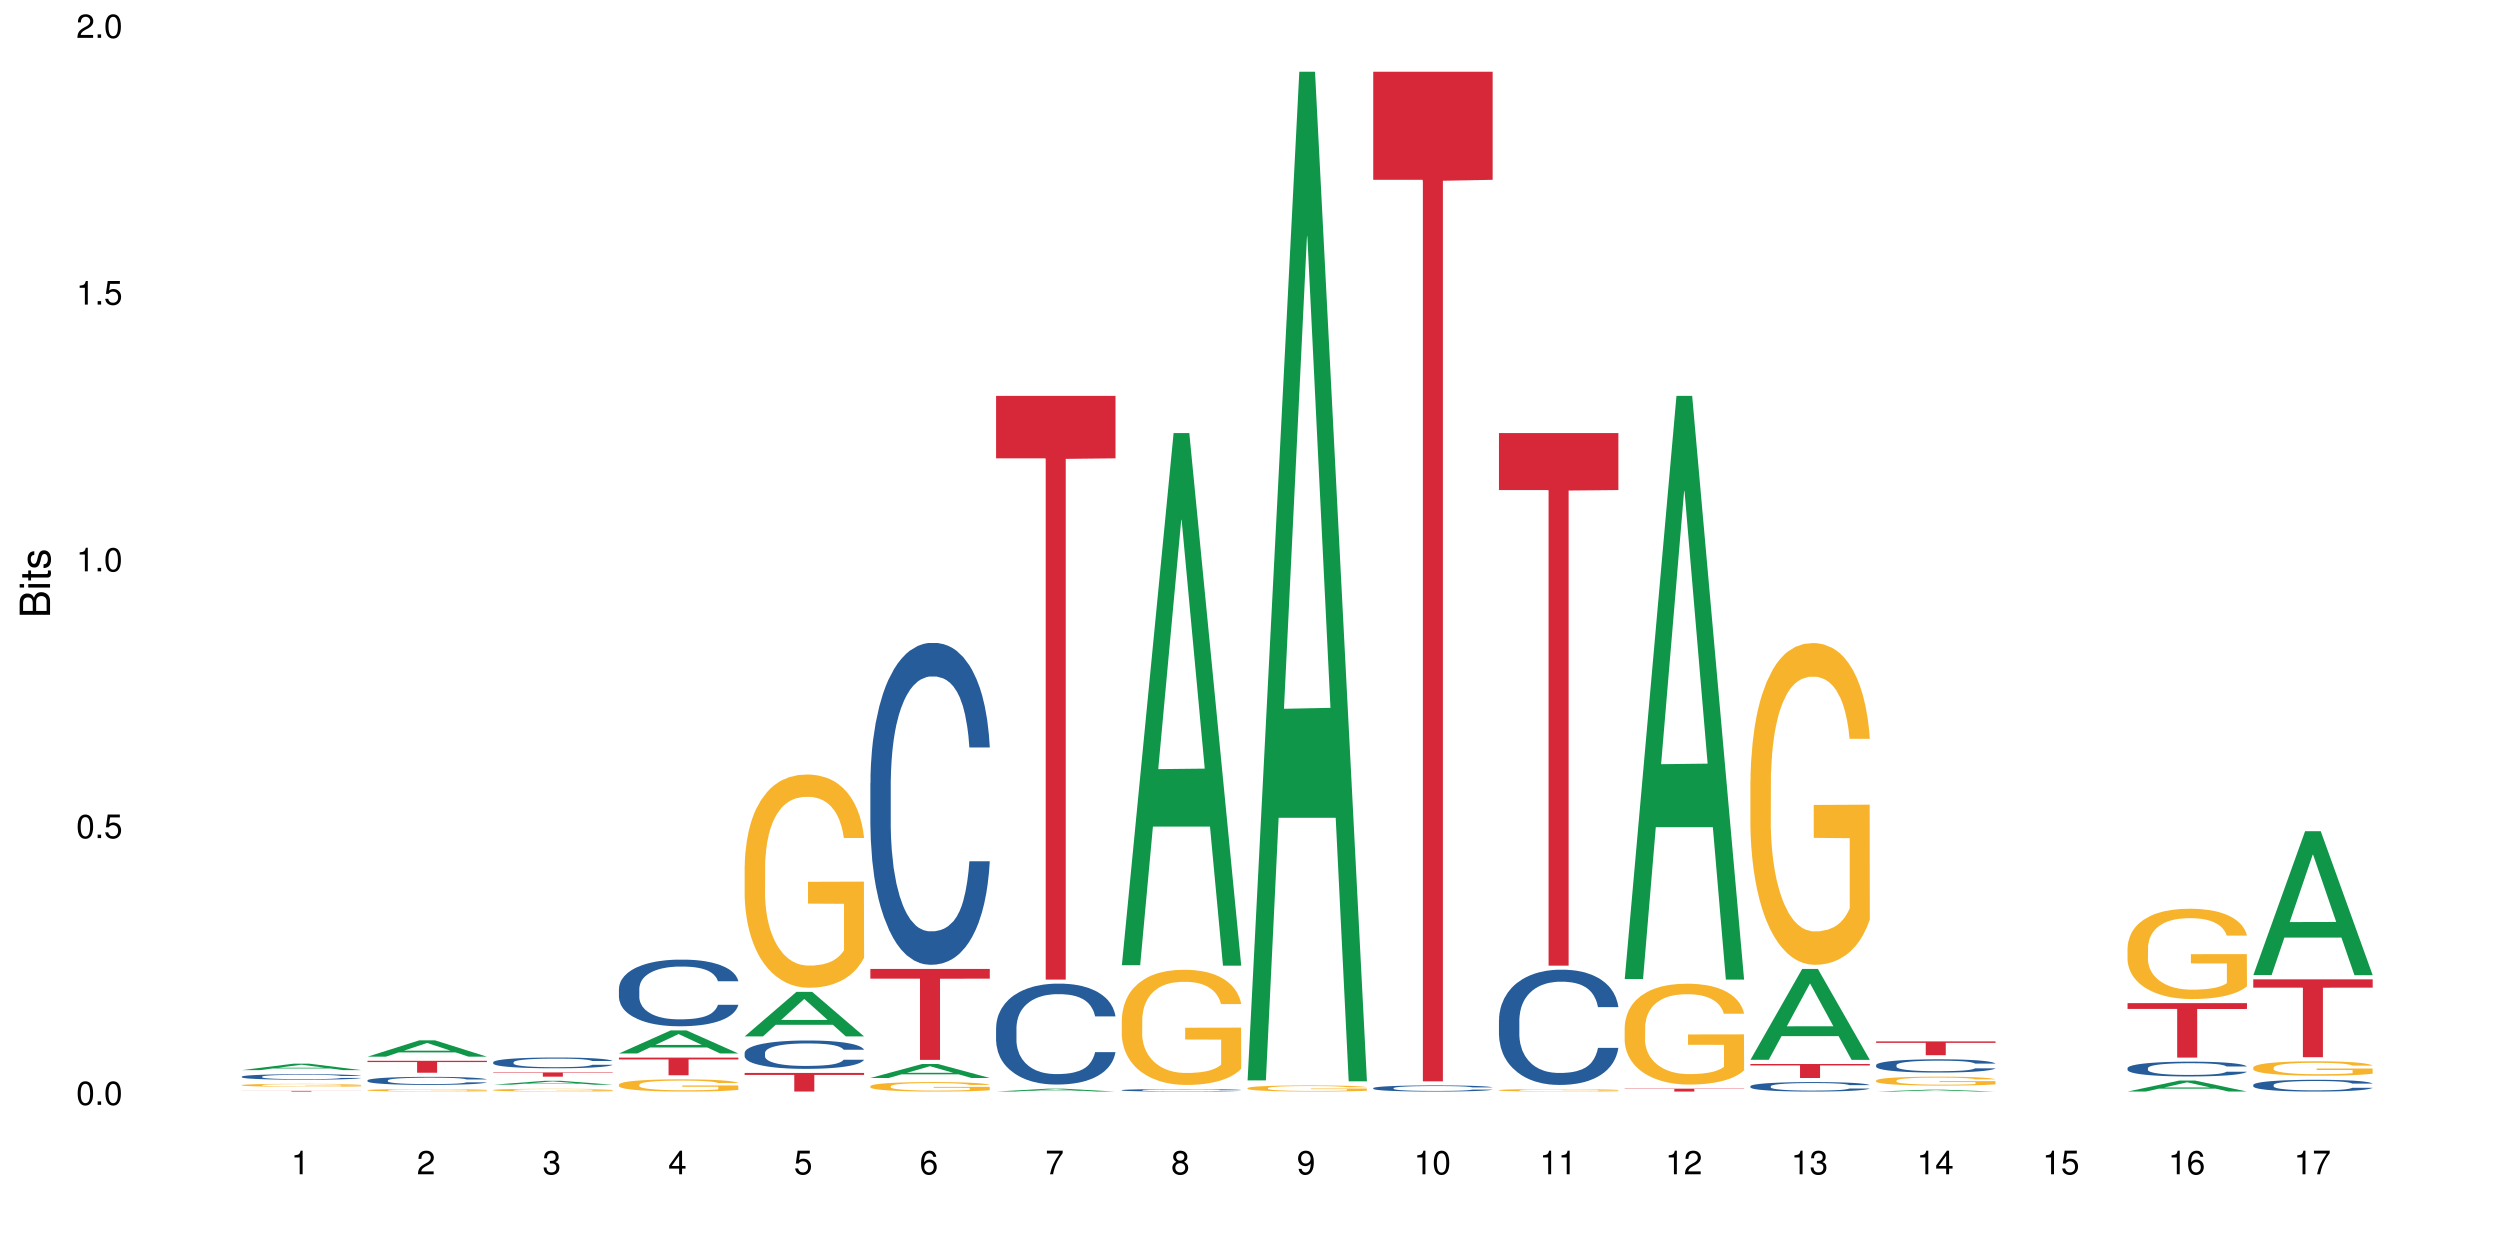 <?xml version="1.0" encoding="UTF-8"?>
<svg xmlns="http://www.w3.org/2000/svg" xmlns:xlink="http://www.w3.org/1999/xlink" width="720pt" height="360pt" viewBox="0 0 720 360" version="1.1">
<defs>
<g>
<symbol overflow="visible" id="glyph0-0">
<path style="stroke:none;" d=""/>
</symbol>
<symbol overflow="visible" id="glyph0-1">
<path style="stroke:none;" d="M 2.641 -6.797 C 2 -6.797 1.422 -6.531 1.078 -6.047 C 0.641 -5.453 0.406 -4.547 0.406 -3.297 C 0.406 -1 1.188 0.219 2.641 0.219 C 4.078 0.219 4.859 -1 4.859 -3.234 C 4.859 -4.562 4.656 -5.438 4.203 -6.047 C 3.844 -6.531 3.281 -6.797 2.641 -6.797 Z M 2.641 -6.047 C 3.547 -6.047 4 -5.125 4 -3.312 C 4 -1.375 3.562 -0.484 2.625 -0.484 C 1.734 -0.484 1.281 -1.422 1.281 -3.281 C 1.281 -5.141 1.734 -6.047 2.641 -6.047 Z M 2.641 -6.047 "/>
</symbol>
<symbol overflow="visible" id="glyph0-2">
<path style="stroke:none;" d="M 1.828 -1 L 0.828 -1 L 0.828 0 L 1.828 0 Z M 1.828 -1 "/>
</symbol>
<symbol overflow="visible" id="glyph0-3">
<path style="stroke:none;" d="M 4.562 -6.797 L 1.062 -6.797 L 0.547 -3.094 L 1.328 -3.094 C 1.719 -3.562 2.047 -3.734 2.578 -3.734 C 3.484 -3.734 4.062 -3.109 4.062 -2.094 C 4.062 -1.125 3.484 -0.531 2.578 -0.531 C 1.828 -0.531 1.375 -0.906 1.188 -1.672 L 0.328 -1.672 C 0.453 -1.109 0.547 -0.844 0.75 -0.594 C 1.125 -0.078 1.828 0.219 2.594 0.219 C 3.969 0.219 4.922 -0.781 4.922 -2.219 C 4.922 -3.562 4.031 -4.484 2.719 -4.484 C 2.25 -4.484 1.859 -4.359 1.469 -4.062 L 1.734 -5.969 L 4.562 -5.969 Z M 4.562 -6.797 "/>
</symbol>
<symbol overflow="visible" id="glyph0-4">
<path style="stroke:none;" d="M 2.484 -4.844 L 2.484 0 L 3.328 0 L 3.328 -6.797 L 2.766 -6.797 C 2.469 -5.75 2.281 -5.609 0.984 -5.453 L 0.984 -4.844 Z M 2.484 -4.844 "/>
</symbol>
<symbol overflow="visible" id="glyph0-5">
<path style="stroke:none;" d="M 4.859 -0.828 L 1.281 -0.828 C 1.359 -1.391 1.672 -1.75 2.5 -2.234 L 3.469 -2.75 C 4.406 -3.266 4.906 -3.969 4.906 -4.812 C 4.906 -5.375 4.672 -5.906 4.266 -6.266 C 3.859 -6.625 3.375 -6.797 2.719 -6.797 C 1.859 -6.797 1.219 -6.5 0.844 -5.922 C 0.609 -5.562 0.5 -5.125 0.484 -4.438 L 1.328 -4.438 C 1.359 -4.906 1.406 -5.188 1.531 -5.406 C 1.75 -5.812 2.188 -6.062 2.703 -6.062 C 3.469 -6.062 4.031 -5.516 4.031 -4.781 C 4.031 -4.25 3.719 -3.797 3.125 -3.438 L 2.234 -2.938 C 0.812 -2.141 0.406 -1.5 0.328 0 L 4.859 0 Z M 4.859 -0.828 "/>
</symbol>
<symbol overflow="visible" id="glyph0-6">
<path style="stroke:none;" d="M 2.125 -3.125 L 2.578 -3.125 C 3.516 -3.125 3.984 -2.703 3.984 -1.891 C 3.984 -1.031 3.469 -0.531 2.578 -0.531 C 1.656 -0.531 1.203 -0.984 1.156 -1.969 L 0.312 -1.969 C 0.344 -1.422 0.438 -1.078 0.609 -0.766 C 0.953 -0.109 1.625 0.219 2.547 0.219 C 3.953 0.219 4.859 -0.609 4.859 -1.906 C 4.859 -2.766 4.516 -3.25 3.703 -3.516 C 4.344 -3.766 4.656 -4.25 4.656 -4.938 C 4.656 -6.109 3.875 -6.797 2.578 -6.797 C 1.203 -6.797 0.484 -6.047 0.453 -4.609 L 1.297 -4.609 C 1.312 -5.016 1.344 -5.25 1.453 -5.453 C 1.641 -5.828 2.062 -6.062 2.594 -6.062 C 3.344 -6.062 3.797 -5.625 3.797 -4.906 C 3.797 -4.422 3.609 -4.141 3.25 -3.984 C 3.016 -3.891 2.719 -3.844 2.125 -3.844 Z M 2.125 -3.125 "/>
</symbol>
<symbol overflow="visible" id="glyph0-7">
<path style="stroke:none;" d="M 3.141 -1.625 L 3.141 0 L 3.984 0 L 3.984 -1.625 L 4.984 -1.625 L 4.984 -2.391 L 3.984 -2.391 L 3.984 -6.797 L 3.359 -6.797 L 0.266 -2.516 L 0.266 -1.625 Z M 3.141 -2.391 L 1 -2.391 L 3.141 -5.359 Z M 3.141 -2.391 "/>
</symbol>
<symbol overflow="visible" id="glyph0-8">
<path style="stroke:none;" d="M 4.781 -5.031 C 4.609 -6.141 3.891 -6.797 2.844 -6.797 C 2.094 -6.797 1.422 -6.438 1.031 -5.828 C 0.609 -5.172 0.406 -4.344 0.406 -3.094 C 0.406 -1.953 0.578 -1.234 0.984 -0.625 C 1.359 -0.078 1.953 0.219 2.703 0.219 C 3.984 0.219 4.922 -0.734 4.922 -2.078 C 4.922 -3.344 4.062 -4.234 2.844 -4.234 C 2.172 -4.234 1.641 -3.969 1.281 -3.469 C 1.281 -5.125 1.828 -6.047 2.797 -6.047 C 3.391 -6.047 3.797 -5.672 3.938 -5.031 Z M 2.734 -3.484 C 3.547 -3.484 4.062 -2.922 4.062 -2 C 4.062 -1.156 3.484 -0.531 2.703 -0.531 C 1.922 -0.531 1.328 -1.188 1.328 -2.047 C 1.328 -2.891 1.906 -3.484 2.734 -3.484 Z M 2.734 -3.484 "/>
</symbol>
<symbol overflow="visible" id="glyph0-9">
<path style="stroke:none;" d="M 4.984 -6.797 L 0.438 -6.797 L 0.438 -5.969 L 4.109 -5.969 C 2.5 -3.656 1.828 -2.234 1.328 0 L 2.219 0 C 2.594 -2.172 3.453 -4.047 4.984 -6.094 Z M 4.984 -6.797 "/>
</symbol>
<symbol overflow="visible" id="glyph0-10">
<path style="stroke:none;" d="M 3.75 -3.578 C 4.453 -4 4.688 -4.344 4.688 -4.984 C 4.688 -6.047 3.844 -6.797 2.641 -6.797 C 1.438 -6.797 0.594 -6.047 0.594 -4.984 C 0.594 -4.359 0.828 -4.016 1.516 -3.578 C 0.734 -3.203 0.359 -2.641 0.359 -1.891 C 0.359 -0.641 1.297 0.219 2.641 0.219 C 3.984 0.219 4.922 -0.641 4.922 -1.875 C 4.922 -2.641 4.531 -3.203 3.75 -3.578 Z M 2.641 -6.047 C 3.359 -6.047 3.812 -5.625 3.812 -4.969 C 3.812 -4.344 3.344 -3.922 2.641 -3.922 C 1.922 -3.922 1.453 -4.344 1.453 -4.984 C 1.453 -5.625 1.922 -6.047 2.641 -6.047 Z M 2.641 -3.203 C 3.484 -3.203 4.062 -2.672 4.062 -1.875 C 4.062 -1.062 3.484 -0.531 2.625 -0.531 C 1.797 -0.531 1.219 -1.078 1.219 -1.875 C 1.219 -2.672 1.797 -3.203 2.641 -3.203 Z M 2.641 -3.203 "/>
</symbol>
<symbol overflow="visible" id="glyph0-11">
<path style="stroke:none;" d="M 0.516 -1.547 C 0.672 -0.438 1.406 0.219 2.438 0.219 C 3.188 0.219 3.859 -0.141 4.266 -0.75 C 4.688 -1.406 4.891 -2.25 4.891 -3.484 C 4.891 -4.625 4.703 -5.359 4.312 -5.953 C 3.938 -6.5 3.344 -6.797 2.594 -6.797 C 1.297 -6.797 0.359 -5.844 0.359 -4.516 C 0.359 -3.25 1.234 -2.344 2.453 -2.344 C 3.094 -2.344 3.562 -2.578 4.016 -3.109 C 4 -1.453 3.469 -0.531 2.5 -0.531 C 1.906 -0.531 1.484 -0.906 1.359 -1.547 Z M 2.578 -6.062 C 3.375 -6.062 3.969 -5.406 3.969 -4.531 C 3.969 -3.688 3.375 -3.094 2.547 -3.094 C 1.734 -3.094 1.234 -3.672 1.234 -4.578 C 1.234 -5.438 1.797 -6.062 2.578 -6.062 Z M 2.578 -6.062 "/>
</symbol>
<symbol overflow="visible" id="glyph1-0">
<path style="stroke:none;" d=""/>
</symbol>
<symbol overflow="visible" id="glyph1-1">
<path style="stroke:none;" d="M 0 -0.953 L 0 -4.891 C 0 -5.719 -0.234 -6.344 -0.734 -6.797 C -1.188 -7.234 -1.812 -7.469 -2.5 -7.469 C -3.547 -7.469 -4.188 -7 -4.625 -5.875 C -4.984 -6.672 -5.641 -7.094 -6.531 -7.094 C -7.156 -7.094 -7.734 -6.859 -8.141 -6.391 C -8.562 -5.938 -8.75 -5.344 -8.75 -4.5 L -8.75 -0.953 Z M -4.984 -2.062 L -7.766 -2.062 L -7.766 -4.219 C -7.766 -4.844 -7.688 -5.203 -7.453 -5.5 C -7.219 -5.812 -6.859 -5.969 -6.375 -5.969 C -5.906 -5.969 -5.531 -5.812 -5.297 -5.5 C -5.062 -5.203 -4.984 -4.844 -4.984 -4.219 Z M -0.984 -2.062 L -4 -2.062 L -4 -4.781 C -4 -5.328 -3.859 -5.688 -3.578 -5.953 C -3.297 -6.219 -2.922 -6.359 -2.484 -6.359 C -2.062 -6.359 -1.688 -6.219 -1.406 -5.953 C -1.109 -5.688 -0.984 -5.328 -0.984 -4.781 Z M -0.984 -2.062 "/>
</symbol>
<symbol overflow="visible" id="glyph1-2">
<path style="stroke:none;" d="M -6.281 -1.797 L -6.281 -0.797 L 0 -0.797 L 0 -1.797 Z M -8.75 -1.797 L -8.75 -0.797 L -7.484 -0.797 L -7.484 -1.797 Z M -8.75 -1.797 "/>
</symbol>
<symbol overflow="visible" id="glyph1-3">
<path style="stroke:none;" d="M -6.281 -3.047 L -6.281 -2.016 L -8.016 -2.016 L -8.016 -1.016 L -6.281 -1.016 L -6.281 -0.172 L -5.469 -0.172 L -5.469 -1.016 L -0.719 -1.016 C -0.078 -1.016 0.281 -1.453 0.281 -2.234 C 0.281 -2.469 0.25 -2.719 0.188 -3.047 L -0.641 -3.047 C -0.609 -2.922 -0.594 -2.766 -0.594 -2.562 C -0.594 -2.141 -0.719 -2.016 -1.156 -2.016 L -5.469 -2.016 L -5.469 -3.047 Z M -6.281 -3.047 "/>
</symbol>
<symbol overflow="visible" id="glyph1-4">
<path style="stroke:none;" d="M -4.531 -5.25 C -5.766 -5.25 -6.469 -4.422 -6.469 -2.969 C -6.469 -1.516 -5.719 -0.562 -4.547 -0.562 C -3.562 -0.562 -3.094 -1.062 -2.734 -2.562 L -2.516 -3.484 C -2.344 -4.188 -2.094 -4.469 -1.625 -4.469 C -1.047 -4.469 -0.641 -3.875 -0.641 -3 C -0.641 -2.453 -0.797 -2 -1.062 -1.75 C -1.25 -1.594 -1.422 -1.531 -1.875 -1.469 L -1.875 -0.406 C -0.422 -0.453 0.281 -1.266 0.281 -2.922 C 0.281 -4.5 -0.5 -5.516 -1.719 -5.516 C -2.656 -5.516 -3.172 -4.984 -3.469 -3.734 L -3.703 -2.766 C -3.891 -1.953 -4.156 -1.609 -4.594 -1.609 C -5.172 -1.609 -5.547 -2.125 -5.547 -2.938 C -5.547 -3.75 -5.203 -4.172 -4.531 -4.203 Z M -4.531 -5.25 "/>
</symbol>
</g>
</defs>
<g id="surface64751">
<rect x="0" y="0" width="720" height="360" style="fill:rgb(100%,100%,100%);fill-opacity:1;stroke:none;"/>
<path style=" stroke:none;fill-rule:nonzero;fill:rgb(6.275%,58.824%,28.235%);fill-opacity:1;" d="M 69.629 308.195 L 69.668 308.195 L 84.551 306.336 L 89.07 306.336 L 104.027 308.195 L 98.77 308.195 L 95.023 307.711 L 78.598 307.711 L 74.922 308.195 L 69.629 308.195 L 80.176 307.512 L 93.516 307.508 L 86.863 306.641 L 86.789 306.637 L 86.719 306.645 L 80.141 307.508 L 80.176 307.512 Z M 69.629 308.195 "/>
<path style=" stroke:none;fill-rule:nonzero;fill:rgb(14.51%,36.078%,60%);fill-opacity:1;" d="M 69.629 310.066 L 69.672 310.066 L 69.672 310.031 L 69.797 309.977 L 70.09 309.906 L 70.383 309.859 L 71.141 309.773 L 72.188 309.691 L 73.277 309.625 L 74.074 309.59 L 74.789 309.559 L 76.426 309.504 L 77.473 309.477 L 78.605 309.453 L 79.992 309.43 L 80.996 309.414 L 83.262 309.391 L 84.941 309.383 L 86.242 309.375 L 89.051 309.375 L 90.73 309.383 L 91.945 309.391 L 93.289 309.402 L 94.422 309.414 L 96.391 309.445 L 98.152 309.488 L 98.949 309.512 L 100.207 309.555 L 101.172 309.598 L 101.844 309.637 L 102.602 309.691 L 103.27 309.754 L 103.773 309.828 L 104.027 309.891 L 98.152 309.891 L 97.859 309.832 L 97.523 309.789 L 96.895 309.73 L 96.266 309.688 L 95.387 309.645 L 94.586 309.617 L 93.496 309.59 L 92.531 309.57 L 91.527 309.559 L 90.562 309.551 L 88.715 309.543 L 85.777 309.543 L 84.145 309.555 L 83.262 309.566 L 82.004 309.586 L 81.121 309.605 L 80.074 309.633 L 79.359 309.66 L 78.48 309.695 L 77.852 309.73 L 77.137 309.777 L 76.719 309.812 L 76.34 309.855 L 76.004 309.902 L 75.754 309.953 L 75.586 310.008 L 75.5 310.059 L 75.5 310.285 L 75.586 310.336 L 75.797 310.395 L 76.34 310.484 L 77.137 310.562 L 78.062 310.621 L 78.941 310.664 L 79.445 310.688 L 80.117 310.711 L 81.164 310.738 L 82.676 310.766 L 83.555 310.777 L 84.898 310.789 L 86.281 310.797 L 88.129 310.797 L 89.766 310.789 L 90.855 310.781 L 91.988 310.773 L 93.539 310.746 L 94.504 310.723 L 95.344 310.695 L 95.973 310.668 L 96.391 310.645 L 97.02 310.602 L 97.523 310.551 L 97.902 310.5 L 98.152 310.453 L 104.027 310.453 L 103.773 310.508 L 103.398 310.566 L 103.02 310.609 L 102.434 310.66 L 101.762 310.703 L 100.797 310.754 L 100 310.789 L 98.949 310.824 L 97.984 310.852 L 96.938 310.875 L 95.387 310.906 L 94.379 310.918 L 93.289 310.934 L 91.988 310.945 L 90.352 310.953 L 88.59 310.961 L 86.953 310.961 L 85.191 310.957 L 83.891 310.953 L 82.172 310.941 L 80.031 310.914 L 78.48 310.887 L 77.266 310.859 L 76.215 310.828 L 75.039 310.789 L 73.531 310.727 L 72.609 310.676 L 71.977 310.637 L 71.266 310.582 L 70.762 310.531 L 70.176 310.449 L 69.754 310.344 L 69.629 310.266 Z M 69.629 310.066 "/>
<path style=" stroke:none;fill-rule:nonzero;fill:rgb(96.863%,70.196%,16.863%);fill-opacity:1;" d="M 69.629 312.504 L 69.672 312.504 L 69.672 312.488 L 69.84 312.453 L 70.258 312.406 L 70.805 312.367 L 71.391 312.336 L 71.77 312.316 L 72.398 312.297 L 72.941 312.277 L 74.328 312.242 L 76.09 312.211 L 77.055 312.195 L 78.145 312.184 L 79.695 312.168 L 80.41 312.164 L 82.59 312.152 L 85.066 312.145 L 87.793 312.141 L 89.051 312.141 L 90.77 312.145 L 93.121 312.152 L 94.461 312.16 L 95.512 312.168 L 96.602 312.18 L 97.945 312.195 L 99.203 312.211 L 100.207 312.23 L 101.215 312.254 L 102.055 312.281 L 102.766 312.305 L 103.398 312.34 L 103.773 312.367 L 104.027 312.395 L 98.195 312.395 L 97.859 312.367 L 97.48 312.344 L 96.852 312.32 L 96.223 312.301 L 95.594 312.285 L 94.422 312.266 L 93.414 312.254 L 92.156 312.242 L 90.938 312.234 L 89.555 312.23 L 86.492 312.23 L 84.48 312.234 L 83.305 312.242 L 82.465 312.246 L 81.289 312.258 L 80.578 312.27 L 80.156 312.273 L 78.898 312.297 L 78.062 312.32 L 77.598 312.336 L 77.012 312.359 L 76.594 312.379 L 76.133 312.41 L 75.879 312.434 L 75.543 312.484 L 75.5 312.625 L 75.629 312.656 L 75.879 312.688 L 76.215 312.715 L 76.719 312.742 L 77.223 312.766 L 78.102 312.797 L 78.859 312.816 L 79.445 312.828 L 80.578 312.852 L 81.039 312.859 L 82.129 312.871 L 83.262 312.883 L 84.645 312.891 L 85.695 312.895 L 87.371 312.898 L 89.512 312.898 L 92.027 312.895 L 93.625 312.891 L 94.715 312.883 L 95.426 312.879 L 96.309 312.871 L 96.938 312.863 L 97.523 312.852 L 98.238 312.84 L 98.238 312.656 L 87.875 312.652 L 87.875 312.566 L 103.984 312.566 L 104.027 312.871 L 103.145 312.891 L 102.055 312.91 L 101.004 312.926 L 99.914 312.938 L 98.363 312.953 L 97.105 312.965 L 95.176 312.973 L 93.414 312.98 L 91.566 312.984 L 89.934 312.988 L 86.281 312.988 L 84.438 312.98 L 82.969 312.977 L 81.625 312.969 L 80.285 312.957 L 78.605 312.941 L 77.516 312.93 L 76.383 312.914 L 75.25 312.895 L 74.242 312.871 L 73.574 312.855 L 72.902 312.836 L 72.188 312.812 L 71.516 312.789 L 71.012 312.766 L 70.551 312.738 L 70.215 312.711 L 69.883 312.676 L 69.715 312.648 L 69.629 312.625 Z M 69.629 312.504 "/>
<path style=" stroke:none;fill-rule:nonzero;fill:rgb(83.922%,15.686%,22.353%);fill-opacity:1;" d="M 69.629 314.168 L 104.027 314.168 L 104.027 314.191 L 89.691 314.191 L 89.691 314.371 L 83.922 314.371 L 83.922 314.191 L 69.629 314.191 Z M 69.629 314.168 "/>
<path style=" stroke:none;fill-rule:nonzero;fill:rgb(6.275%,58.824%,28.235%);fill-opacity:1;" d="M 105.836 304.324 L 105.871 304.32 L 120.758 299.613 L 125.277 299.613 L 140.234 304.328 L 134.977 304.328 L 131.23 303.098 L 114.805 303.098 L 111.129 304.324 L 105.836 304.324 L 116.383 302.59 L 129.723 302.586 L 123.07 300.383 L 122.996 300.379 L 122.926 300.391 L 116.348 302.586 L 116.383 302.59 Z M 105.836 304.324 "/>
<path style=" stroke:none;fill-rule:nonzero;fill:rgb(14.51%,36.078%,60%);fill-opacity:1;" d="M 105.836 311.145 L 105.879 311.141 L 105.879 311.09 L 106.004 311.012 L 106.297 310.906 L 106.59 310.836 L 107.348 310.711 L 108.395 310.59 L 109.484 310.496 L 110.281 310.441 L 110.996 310.398 L 112.633 310.32 L 113.68 310.281 L 114.812 310.242 L 116.195 310.207 L 117.203 310.188 L 119.469 310.152 L 121.148 310.137 L 122.449 310.133 L 125.258 310.133 L 126.938 310.141 L 128.152 310.152 L 129.496 310.168 L 130.629 310.188 L 132.598 310.234 L 134.359 310.293 L 135.156 310.328 L 136.414 310.395 L 137.379 310.457 L 138.051 310.512 L 138.809 310.59 L 139.477 310.688 L 139.98 310.797 L 140.234 310.887 L 134.359 310.887 L 134.066 310.801 L 133.73 310.734 L 133.102 310.648 L 132.473 310.586 L 131.59 310.523 L 130.793 310.484 L 129.703 310.445 L 128.738 310.418 L 127.734 310.398 L 126.77 310.387 L 124.922 310.375 L 122.781 310.375 L 121.984 310.379 L 120.352 310.395 L 119.469 310.41 L 118.211 310.441 L 117.328 310.469 L 116.281 310.512 L 115.566 310.547 L 114.688 310.602 L 114.059 310.648 L 113.344 310.719 L 112.926 310.773 L 112.547 310.832 L 112.211 310.902 L 111.961 310.977 L 111.793 311.055 L 111.707 311.133 L 111.707 311.461 L 111.793 311.539 L 112.004 311.629 L 112.547 311.758 L 113.344 311.871 L 114.27 311.961 L 115.148 312.023 L 115.652 312.055 L 116.324 312.09 L 117.371 312.129 L 118.883 312.172 L 119.762 312.191 L 121.105 312.207 L 122.488 312.215 L 124.336 312.215 L 125.973 312.207 L 127.062 312.195 L 128.195 312.18 L 129.746 312.145 L 130.711 312.109 L 131.551 312.07 L 132.18 312.027 L 132.598 311.996 L 133.227 311.93 L 133.73 311.855 L 134.109 311.781 L 134.359 311.711 L 140.234 311.711 L 139.98 311.793 L 139.605 311.879 L 139.227 311.938 L 138.641 312.012 L 137.969 312.078 L 137.004 312.152 L 136.207 312.203 L 135.156 312.258 L 134.191 312.297 L 133.145 312.332 L 131.59 312.375 L 130.586 312.395 L 129.496 312.414 L 128.195 312.434 L 126.559 312.449 L 124.797 312.457 L 123.16 312.457 L 121.398 312.453 L 120.098 312.445 L 118.379 312.426 L 116.238 312.387 L 114.688 312.348 L 113.469 312.309 L 112.422 312.266 L 111.246 312.207 L 109.738 312.113 L 108.816 312.043 L 108.184 311.98 L 107.473 311.898 L 106.969 311.824 L 106.383 311.707 L 105.961 311.555 L 105.836 311.438 Z M 105.836 311.145 "/>
<path style=" stroke:none;fill-rule:nonzero;fill:rgb(96.863%,70.196%,16.863%);fill-opacity:1;" d="M 105.836 313.953 L 105.879 313.949 L 105.879 313.938 L 106.047 313.906 L 106.465 313.867 L 107.012 313.832 L 107.598 313.805 L 107.977 313.789 L 108.605 313.77 L 109.148 313.758 L 110.535 313.727 L 112.297 313.699 L 113.262 313.688 L 114.352 313.676 L 115.902 313.66 L 116.617 313.656 L 118.797 313.645 L 121.273 313.641 L 124 313.637 L 125.258 313.637 L 126.977 313.641 L 129.328 313.648 L 130.668 313.656 L 131.719 313.66 L 132.809 313.672 L 134.152 313.684 L 135.41 313.699 L 136.414 313.715 L 137.422 313.734 L 138.262 313.758 L 138.973 313.781 L 139.605 313.809 L 139.98 313.832 L 140.234 313.855 L 134.402 313.855 L 134.066 313.832 L 133.688 313.812 L 133.059 313.793 L 131.801 313.762 L 130.629 313.746 L 129.621 313.734 L 128.363 313.727 L 127.145 313.719 L 125.762 313.715 L 122.699 313.715 L 120.688 313.719 L 119.512 313.727 L 118.672 313.73 L 117.496 313.738 L 116.785 313.75 L 116.363 313.754 L 115.105 313.773 L 114.27 313.793 L 113.805 313.805 L 113.219 313.824 L 112.801 313.844 L 112.34 313.871 L 112.086 313.891 L 111.75 313.938 L 111.707 314.059 L 111.836 314.082 L 112.086 314.109 L 112.422 314.133 L 112.926 314.16 L 113.43 314.18 L 114.309 314.203 L 115.066 314.223 L 115.652 314.234 L 116.785 314.25 L 117.246 314.258 L 118.336 314.27 L 119.469 314.277 L 120.852 314.285 L 121.902 314.289 L 123.578 314.293 L 125.719 314.293 L 128.234 314.289 L 129.828 314.285 L 130.922 314.281 L 131.633 314.273 L 132.516 314.266 L 133.145 314.262 L 133.73 314.254 L 134.445 314.242 L 134.445 314.082 L 124.082 314.082 L 124.082 314.008 L 140.191 314.004 L 140.234 314.266 L 139.352 314.285 L 138.262 314.305 L 137.211 314.316 L 136.121 314.328 L 134.57 314.34 L 133.312 314.348 L 131.383 314.359 L 129.621 314.363 L 127.773 314.367 L 126.137 314.371 L 122.488 314.371 L 120.645 314.367 L 119.176 314.359 L 117.832 314.352 L 116.492 314.344 L 114.812 314.332 L 113.723 314.32 L 111.457 314.289 L 110.449 314.27 L 109.781 314.258 L 109.109 314.238 L 108.395 314.219 L 107.723 314.199 L 107.219 314.176 L 106.758 314.152 L 106.422 314.133 L 106.09 314.102 L 105.922 314.078 L 105.836 314.055 Z M 105.836 313.953 "/>
<path style=" stroke:none;fill-rule:nonzero;fill:rgb(83.922%,15.686%,22.353%);fill-opacity:1;" d="M 105.836 305.508 L 140.234 305.508 L 140.234 305.879 L 125.898 305.883 L 125.898 308.953 L 120.129 308.953 L 120.129 305.883 L 120.047 305.879 L 105.836 305.879 Z M 105.836 305.508 "/>
<path style=" stroke:none;fill-rule:nonzero;fill:rgb(6.275%,58.824%,28.235%);fill-opacity:1;" d="M 142.043 312.391 L 142.078 312.391 L 156.965 311.266 L 161.484 311.266 L 176.441 312.395 L 171.184 312.395 L 167.438 312.098 L 151.012 312.098 L 147.336 312.391 L 142.043 312.391 L 152.59 311.977 L 165.93 311.977 L 159.277 311.449 L 159.203 311.449 L 159.133 311.453 L 152.555 311.977 L 152.59 311.977 Z M 142.043 312.391 "/>
<path style=" stroke:none;fill-rule:nonzero;fill:rgb(14.51%,36.078%,60%);fill-opacity:1;" d="M 142.043 305.914 L 142.086 305.914 L 142.086 305.844 L 142.211 305.738 L 142.504 305.602 L 142.797 305.508 L 143.555 305.34 L 144.602 305.176 L 145.691 305.051 L 146.488 304.98 L 147.203 304.922 L 148.84 304.816 L 149.887 304.762 L 151.02 304.715 L 152.402 304.668 L 153.41 304.637 L 155.676 304.594 L 157.355 304.574 L 158.652 304.562 L 161.465 304.562 L 163.145 304.574 L 164.359 304.59 L 165.703 304.613 L 166.832 304.637 L 168.805 304.699 L 170.566 304.781 L 171.363 304.824 L 172.621 304.914 L 173.586 305 L 174.258 305.074 L 175.012 305.176 L 175.684 305.305 L 176.188 305.449 L 176.441 305.57 L 170.566 305.57 L 170.273 305.457 L 169.938 305.371 L 169.309 305.254 L 168.68 305.172 L 167.797 305.09 L 167 305.035 L 165.91 304.98 L 164.945 304.949 L 163.941 304.922 L 162.977 304.906 L 161.129 304.887 L 158.988 304.887 L 158.191 304.895 L 156.559 304.918 L 155.676 304.938 L 154.418 304.977 L 153.535 305.012 L 152.488 305.07 L 151.773 305.117 L 150.895 305.191 L 150.266 305.258 L 149.551 305.352 L 149.133 305.422 L 148.754 305.5 L 148.418 305.594 L 148.168 305.695 L 148 305.801 L 147.914 305.902 L 147.914 306.34 L 148 306.441 L 148.211 306.562 L 148.754 306.734 L 149.551 306.887 L 150.473 307.004 L 151.355 307.09 L 151.859 307.129 L 152.531 307.176 L 153.578 307.23 L 155.09 307.289 L 155.969 307.312 L 157.312 307.336 L 158.695 307.348 L 160.543 307.348 L 162.18 307.336 L 163.27 307.32 L 164.402 307.297 L 165.953 307.25 L 166.918 307.203 L 167.758 307.148 L 168.387 307.098 L 168.805 307.051 L 169.434 306.961 L 169.938 306.867 L 170.316 306.766 L 170.566 306.672 L 176.441 306.672 L 176.188 306.785 L 175.812 306.895 L 175.434 306.977 L 174.848 307.074 L 174.176 307.164 L 173.211 307.262 L 172.414 307.328 L 171.363 307.398 L 170.398 307.453 L 169.352 307.5 L 167.797 307.559 L 166.793 307.586 L 165.703 307.613 L 164.402 307.637 L 162.766 307.656 L 161.004 307.668 L 159.367 307.668 L 157.605 307.664 L 156.305 307.652 L 154.586 307.625 L 152.445 307.574 L 150.895 307.523 L 149.676 307.469 L 148.629 307.41 L 147.453 307.336 L 145.945 307.211 L 145.02 307.113 L 144.391 307.035 L 143.68 306.922 L 143.176 306.824 L 142.59 306.664 L 142.168 306.465 L 142.043 306.309 Z M 142.043 305.914 "/>
<path style=" stroke:none;fill-rule:nonzero;fill:rgb(96.863%,70.196%,16.863%);fill-opacity:1;" d="M 142.043 313.914 L 142.086 313.914 L 142.086 313.898 L 142.254 313.867 L 142.672 313.82 L 143.219 313.785 L 143.805 313.754 L 144.184 313.738 L 144.812 313.719 L 145.355 313.703 L 146.742 313.668 L 148.504 313.637 L 149.469 313.625 L 150.559 313.613 L 152.109 313.598 L 152.824 313.594 L 155.004 313.582 L 157.48 313.574 L 161.465 313.574 L 163.184 313.578 L 165.535 313.586 L 166.875 313.59 L 167.926 313.598 L 169.016 313.609 L 170.359 313.621 L 171.617 313.641 L 172.621 313.656 L 173.629 313.68 L 174.469 313.703 L 175.18 313.73 L 175.812 313.758 L 176.188 313.785 L 176.441 313.809 L 170.609 313.809 L 170.273 313.785 L 169.895 313.766 L 169.266 313.742 L 168.637 313.723 L 168.008 313.711 L 166.832 313.691 L 165.828 313.68 L 164.57 313.668 L 163.352 313.664 L 161.969 313.656 L 158.906 313.656 L 156.891 313.66 L 155.719 313.668 L 154.879 313.672 L 153.703 313.684 L 152.992 313.691 L 152.57 313.699 L 151.312 313.723 L 150.473 313.742 L 150.012 313.754 L 149.426 313.777 L 149.008 313.797 L 148.547 313.828 L 148.293 313.848 L 147.957 313.898 L 147.914 314.027 L 148.043 314.055 L 148.293 314.086 L 148.629 314.113 L 149.133 314.141 L 149.637 314.16 L 150.516 314.191 L 151.273 314.207 L 151.859 314.223 L 152.992 314.242 L 153.453 314.246 L 154.543 314.262 L 155.676 314.27 L 157.059 314.281 L 158.109 314.285 L 159.785 314.289 L 161.926 314.289 L 164.441 314.285 L 166.035 314.277 L 167.129 314.273 L 167.84 314.266 L 168.723 314.258 L 169.352 314.25 L 169.938 314.242 L 170.652 314.23 L 170.652 314.055 L 160.289 314.055 L 160.289 313.973 L 176.398 313.973 L 176.441 314.258 L 175.559 314.277 L 174.469 314.297 L 173.418 314.312 L 172.328 314.324 L 170.777 314.336 L 169.52 314.348 L 167.59 314.355 L 165.828 314.363 L 163.98 314.367 L 162.344 314.371 L 158.695 314.371 L 156.852 314.363 L 155.383 314.359 L 154.039 314.352 L 152.699 314.344 L 151.02 314.328 L 149.93 314.316 L 148.797 314.301 L 147.664 314.281 L 146.656 314.262 L 145.984 314.246 L 145.316 314.23 L 144.602 314.207 L 143.93 314.184 L 143.426 314.16 L 142.965 314.133 L 142.629 314.109 L 142.293 314.078 L 142.129 314.051 L 142.043 314.027 Z M 142.043 313.914 "/>
<path style=" stroke:none;fill-rule:nonzero;fill:rgb(83.922%,15.686%,22.353%);fill-opacity:1;" d="M 142.043 308.848 L 176.441 308.848 L 176.441 308.98 L 162.105 308.984 L 162.105 310.086 L 156.336 310.086 L 156.336 308.984 L 156.254 308.98 L 142.043 308.98 Z M 142.043 308.848 "/>
<path style=" stroke:none;fill-rule:nonzero;fill:rgb(6.275%,58.824%,28.235%);fill-opacity:1;" d="M 178.25 303.395 L 178.285 303.391 L 193.172 296.746 L 197.691 296.746 L 212.648 303.402 L 207.391 303.402 L 203.645 301.664 L 187.219 301.664 L 183.543 303.395 L 178.25 303.395 L 188.797 300.945 L 202.137 300.941 L 195.484 297.836 L 195.41 297.828 L 195.34 297.848 L 188.762 300.941 L 188.797 300.945 Z M 178.25 303.395 "/>
<path style=" stroke:none;fill-rule:nonzero;fill:rgb(14.51%,36.078%,60%);fill-opacity:1;" d="M 178.25 284.727 L 178.293 284.707 L 178.293 284.289 L 178.418 283.621 L 178.711 282.777 L 179.004 282.199 L 179.762 281.164 L 180.809 280.164 L 181.898 279.395 L 182.695 278.938 L 183.41 278.586 L 185.047 277.938 L 186.094 277.605 L 187.227 277.305 L 188.609 277.008 L 189.617 276.832 L 191.883 276.551 L 193.562 276.43 L 194.859 276.375 L 197.672 276.375 L 199.348 276.445 L 200.566 276.535 L 201.91 276.676 L 203.039 276.832 L 205.012 277.219 L 206.773 277.711 L 207.57 277.992 L 208.828 278.535 L 209.793 279.059 L 210.465 279.516 L 211.219 280.164 L 211.891 280.953 L 212.395 281.848 L 212.648 282.605 L 206.773 282.605 L 206.48 281.902 L 206.145 281.359 L 205.516 280.641 L 204.887 280.129 L 204.004 279.621 L 203.207 279.289 L 202.117 278.957 L 201.152 278.746 L 200.148 278.586 L 199.184 278.48 L 197.336 278.375 L 195.195 278.375 L 194.398 278.41 L 192.766 278.551 L 191.883 278.676 L 190.625 278.922 L 189.742 279.148 L 188.695 279.5 L 187.98 279.797 L 187.102 280.254 L 186.473 280.656 L 185.758 281.234 L 185.34 281.676 L 184.961 282.164 L 184.625 282.742 L 184.375 283.359 L 184.207 284.008 L 184.121 284.637 L 184.121 287.359 L 184.207 287.988 L 184.418 288.727 L 184.961 289.797 L 185.758 290.727 L 186.68 291.461 L 187.562 291.988 L 188.066 292.234 L 188.738 292.516 L 189.785 292.867 L 191.297 293.215 L 192.176 293.355 L 193.52 293.496 L 194.902 293.566 L 196.75 293.566 L 198.387 293.496 L 199.477 293.41 L 200.609 293.27 L 202.16 292.973 L 203.125 292.691 L 203.965 292.355 L 204.594 292.023 L 205.012 291.742 L 205.641 291.199 L 206.145 290.602 L 206.523 289.988 L 206.773 289.391 L 212.648 289.391 L 212.395 290.094 L 212.016 290.777 L 211.641 291.285 L 211.055 291.902 L 210.383 292.445 L 209.418 293.059 L 208.621 293.461 L 207.57 293.902 L 206.605 294.234 L 205.559 294.531 L 204.004 294.883 L 203 295.059 L 201.91 295.215 L 200.609 295.355 L 198.973 295.48 L 197.211 295.551 L 195.574 295.566 L 193.812 295.531 L 192.512 295.461 L 190.793 295.305 L 188.652 294.988 L 187.102 294.656 L 185.883 294.32 L 184.836 293.973 L 183.66 293.496 L 182.152 292.727 L 181.227 292.129 L 180.598 291.637 L 179.887 290.953 L 179.383 290.34 L 178.797 289.359 L 178.375 288.113 L 178.25 287.148 Z M 178.25 284.727 "/>
<path style=" stroke:none;fill-rule:nonzero;fill:rgb(96.863%,70.196%,16.863%);fill-opacity:1;" d="M 178.25 312.359 L 178.293 312.355 L 178.293 312.289 L 178.461 312.145 L 178.879 311.945 L 179.426 311.781 L 180.012 311.652 L 180.391 311.586 L 181.02 311.488 L 181.562 311.418 L 182.949 311.273 L 184.711 311.141 L 185.676 311.082 L 186.766 311.027 L 188.316 310.965 L 189.031 310.941 L 191.211 310.891 L 193.688 310.859 L 196.414 310.848 L 197.672 310.852 L 199.391 310.867 L 201.742 310.902 L 203.082 310.934 L 204.133 310.965 L 205.223 311.008 L 206.562 311.07 L 207.824 311.148 L 208.828 311.227 L 209.836 311.32 L 210.676 311.426 L 211.387 311.539 L 212.016 311.672 L 212.395 311.785 L 212.648 311.898 L 206.816 311.898 L 206.48 311.785 L 206.102 311.699 L 205.473 311.594 L 204.844 311.516 L 204.215 311.453 L 203.039 311.371 L 202.035 311.32 L 200.777 311.273 L 199.559 311.246 L 198.176 311.227 L 197.336 311.219 L 195.113 311.219 L 193.098 311.242 L 191.926 311.266 L 191.086 311.293 L 189.91 311.34 L 189.199 311.379 L 188.777 311.406 L 187.52 311.504 L 186.68 311.594 L 186.219 311.656 L 185.633 311.754 L 185.215 311.84 L 184.754 311.969 L 184.5 312.066 L 184.164 312.285 L 184.121 312.863 L 184.25 312.984 L 184.5 313.117 L 184.836 313.23 L 185.34 313.355 L 185.844 313.449 L 186.723 313.574 L 187.48 313.656 L 188.066 313.711 L 189.199 313.797 L 189.66 313.828 L 190.75 313.887 L 191.883 313.93 L 193.266 313.969 L 194.316 313.988 L 195.992 314.004 L 198.133 314.004 L 200.648 313.984 L 202.242 313.961 L 203.336 313.934 L 204.047 313.91 L 204.93 313.875 L 205.559 313.844 L 206.145 313.809 L 206.859 313.754 L 206.859 312.984 L 196.496 312.98 L 196.496 312.621 L 212.605 312.617 L 212.648 313.875 L 211.766 313.961 L 210.676 314.047 L 209.625 314.109 L 208.535 314.164 L 206.984 314.227 L 205.727 314.266 L 203.797 314.309 L 202.035 314.34 L 200.188 314.359 L 198.551 314.367 L 196.621 314.371 L 194.902 314.363 L 193.059 314.344 L 191.59 314.32 L 190.246 314.285 L 188.906 314.246 L 187.227 314.176 L 186.137 314.121 L 185.004 314.055 L 183.871 313.977 L 182.863 313.887 L 182.191 313.82 L 181.523 313.742 L 180.809 313.648 L 180.137 313.539 L 179.633 313.438 L 179.172 313.324 L 178.836 313.219 L 178.5 313.074 L 178.336 312.957 L 178.25 312.859 Z M 178.25 312.359 "/>
<path style=" stroke:none;fill-rule:nonzero;fill:rgb(83.922%,15.686%,22.353%);fill-opacity:1;" d="M 178.25 304.582 L 212.648 304.582 L 212.648 305.125 L 198.312 305.133 L 198.312 309.668 L 192.543 309.668 L 192.543 305.137 L 192.461 305.125 L 178.25 305.125 Z M 178.25 304.582 "/>
<path style=" stroke:none;fill-rule:nonzero;fill:rgb(6.275%,58.824%,28.235%);fill-opacity:1;" d="M 214.457 298.477 L 214.492 298.465 L 229.379 285.652 L 233.898 285.652 L 248.855 298.488 L 243.598 298.488 L 239.852 295.137 L 223.422 295.137 L 219.75 298.477 L 214.457 298.477 L 225.004 293.75 L 238.344 293.738 L 231.691 287.75 L 231.617 287.738 L 231.547 287.773 L 224.969 293.738 L 225.004 293.75 Z M 214.457 298.477 "/>
<path style=" stroke:none;fill-rule:nonzero;fill:rgb(14.51%,36.078%,60%);fill-opacity:1;" d="M 214.457 303.219 L 214.5 303.211 L 214.5 303.031 L 214.625 302.75 L 214.918 302.391 L 215.211 302.145 L 215.969 301.703 L 217.016 301.277 L 218.105 300.949 L 218.902 300.758 L 219.617 300.609 L 221.254 300.332 L 222.301 300.191 L 223.434 300.062 L 224.816 299.938 L 225.824 299.863 L 228.09 299.742 L 229.77 299.691 L 231.066 299.668 L 233.879 299.668 L 235.555 299.695 L 236.773 299.734 L 238.117 299.793 L 239.246 299.863 L 241.219 300.027 L 242.98 300.234 L 243.777 300.355 L 245.035 300.586 L 246 300.809 L 246.672 301.004 L 247.426 301.277 L 248.098 301.613 L 248.602 301.996 L 248.855 302.316 L 242.98 302.316 L 242.688 302.02 L 242.352 301.785 L 241.723 301.48 L 241.094 301.266 L 240.211 301.047 L 239.414 300.906 L 238.324 300.766 L 237.359 300.676 L 236.352 300.609 L 235.391 300.562 L 233.543 300.52 L 231.402 300.52 L 230.605 300.531 L 228.973 300.594 L 228.09 300.645 L 226.832 300.75 L 225.949 300.848 L 224.902 300.996 L 224.188 301.121 L 223.309 301.316 L 222.68 301.488 L 221.965 301.734 L 221.547 301.922 L 221.168 302.129 L 220.832 302.375 L 220.582 302.637 L 220.414 302.914 L 220.328 303.184 L 220.328 304.34 L 220.414 304.605 L 220.625 304.922 L 221.168 305.375 L 221.965 305.77 L 222.887 306.086 L 223.77 306.309 L 224.273 306.414 L 224.945 306.531 L 225.992 306.68 L 227.504 306.832 L 228.383 306.891 L 229.727 306.949 L 231.109 306.98 L 232.957 306.98 L 234.59 306.949 L 235.684 306.914 L 236.816 306.852 L 238.367 306.727 L 239.332 306.605 L 240.172 306.465 L 240.801 306.324 L 241.219 306.203 L 241.848 305.973 L 242.352 305.719 L 242.73 305.457 L 242.98 305.203 L 248.855 305.203 L 248.602 305.504 L 248.223 305.793 L 247.848 306.012 L 247.258 306.27 L 246.59 306.504 L 245.625 306.762 L 244.828 306.934 L 243.777 307.121 L 242.812 307.262 L 241.766 307.391 L 240.211 307.539 L 239.207 307.613 L 238.117 307.68 L 236.816 307.742 L 235.18 307.793 L 233.418 307.824 L 231.781 307.832 L 230.02 307.816 L 228.719 307.785 L 227 307.719 L 224.859 307.586 L 223.309 307.441 L 222.09 307.301 L 221.043 307.152 L 219.867 306.949 L 218.359 306.621 L 217.434 306.367 L 216.805 306.16 L 216.094 305.867 L 215.59 305.605 L 215.004 305.188 L 214.582 304.66 L 214.457 304.25 Z M 214.457 303.219 "/>
<path style=" stroke:none;fill-rule:nonzero;fill:rgb(96.863%,70.196%,16.863%);fill-opacity:1;" d="M 214.457 249.363 L 214.5 249.305 L 214.5 248.184 L 214.668 245.66 L 215.086 242.184 L 215.633 239.32 L 216.219 237.078 L 216.598 235.898 L 217.227 234.219 L 217.77 232.984 L 219.156 230.461 L 220.918 228.105 L 221.883 227.094 L 222.973 226.141 L 224.523 225.074 L 225.238 224.684 L 227.418 223.785 L 229.895 223.223 L 232.621 223.055 L 233.879 223.113 L 235.598 223.336 L 237.949 223.953 L 239.289 224.516 L 240.34 225.074 L 241.43 225.805 L 242.77 226.926 L 244.031 228.273 L 245.035 229.617 L 246.043 231.301 L 246.883 233.098 L 247.594 235.059 L 248.223 237.414 L 248.602 239.379 L 248.855 241.34 L 243.023 241.34 L 242.688 239.379 L 242.309 237.863 L 241.68 236.012 L 241.051 234.668 L 240.422 233.602 L 239.246 232.141 L 238.242 231.246 L 236.984 230.461 L 235.766 229.953 L 234.383 229.617 L 233.543 229.508 L 231.32 229.508 L 229.305 229.898 L 228.133 230.348 L 227.293 230.797 L 226.117 231.637 L 225.406 232.312 L 224.984 232.758 L 223.727 234.5 L 222.887 236.07 L 222.426 237.133 L 221.84 238.816 L 221.422 240.332 L 220.957 242.574 L 220.707 244.258 L 220.371 248.07 L 220.328 258.168 L 220.457 260.301 L 220.707 262.598 L 221.043 264.617 L 221.547 266.75 L 222.051 268.375 L 222.93 270.562 L 223.684 272.023 L 224.273 272.977 L 225.406 274.488 L 225.867 274.996 L 226.957 276.004 L 228.09 276.789 L 229.473 277.461 L 230.523 277.801 L 232.199 278.078 L 234.34 278.078 L 236.855 277.742 L 238.449 277.293 L 239.543 276.844 L 240.254 276.453 L 241.137 275.836 L 241.766 275.273 L 242.352 274.656 L 243.066 273.703 L 243.066 260.301 L 232.703 260.242 L 232.703 253.961 L 248.812 253.906 L 248.855 275.836 L 247.973 277.352 L 246.883 278.809 L 245.832 279.93 L 244.742 280.883 L 243.191 281.949 L 241.934 282.621 L 240.004 283.406 L 238.242 283.914 L 236.395 284.25 L 234.758 284.418 L 232.828 284.473 L 231.109 284.363 L 229.266 284.023 L 227.797 283.574 L 226.453 283.016 L 225.113 282.285 L 223.434 281.109 L 222.344 280.156 L 221.211 278.977 L 220.078 277.574 L 219.07 276.059 L 218.398 274.883 L 217.73 273.535 L 217.016 271.852 L 216.344 269.945 L 215.84 268.207 L 215.379 266.246 L 215.043 264.395 L 214.707 261.871 L 214.539 259.852 L 214.457 258.113 Z M 214.457 249.363 "/>
<path style=" stroke:none;fill-rule:nonzero;fill:rgb(83.922%,15.686%,22.353%);fill-opacity:1;" d="M 214.457 309.012 L 248.855 309.012 L 248.855 309.586 L 234.52 309.59 L 234.52 314.371 L 228.75 314.371 L 228.75 309.594 L 228.668 309.586 L 214.457 309.586 Z M 214.457 309.012 "/>
<path style=" stroke:none;fill-rule:nonzero;fill:rgb(6.275%,58.824%,28.235%);fill-opacity:1;" d="M 250.664 310.457 L 250.699 310.453 L 265.582 306.426 L 270.105 306.426 L 285.062 310.461 L 279.805 310.461 L 276.059 309.406 L 259.629 309.406 L 255.957 310.457 L 250.664 310.457 L 261.211 308.973 L 274.551 308.969 L 267.898 307.086 L 267.824 307.082 L 267.754 307.09 L 261.176 308.969 L 261.211 308.973 Z M 250.664 310.457 "/>
<path style=" stroke:none;fill-rule:nonzero;fill:rgb(14.51%,36.078%,60%);fill-opacity:1;" d="M 250.664 225.516 L 250.707 225.43 L 250.707 223.398 L 250.832 220.176 L 251.125 216.109 L 251.418 213.316 L 252.176 208.316 L 253.223 203.488 L 254.312 199.762 L 255.109 197.559 L 255.824 195.863 L 257.461 192.73 L 258.508 191.121 L 259.641 189.68 L 261.023 188.238 L 262.031 187.391 L 264.297 186.035 L 265.977 185.441 L 267.273 185.188 L 270.086 185.188 L 271.762 185.527 L 272.98 185.953 L 274.32 186.629 L 275.453 187.391 L 277.426 189.254 L 279.188 191.629 L 279.984 192.984 L 281.242 195.609 L 282.207 198.152 L 282.879 200.352 L 283.633 203.488 L 284.305 207.301 L 284.809 211.621 L 285.062 215.266 L 279.188 215.266 L 278.895 211.875 L 278.559 209.25 L 277.93 205.777 L 277.301 203.32 L 276.418 200.863 L 275.621 199.254 L 274.531 197.641 L 273.566 196.625 L 272.559 195.863 L 271.594 195.355 L 269.75 194.848 L 267.609 194.848 L 266.812 195.016 L 265.18 195.695 L 264.297 196.285 L 263.039 197.473 L 262.156 198.574 L 261.109 200.27 L 260.395 201.707 L 259.516 203.91 L 258.887 205.859 L 258.172 208.656 L 257.754 210.773 L 257.375 213.145 L 257.039 215.941 L 256.789 218.906 L 256.621 222.043 L 256.535 225.09 L 256.535 238.223 L 256.621 241.273 L 256.832 244.828 L 257.375 249.996 L 258.172 254.488 L 259.094 258.047 L 259.977 260.586 L 260.48 261.773 L 261.152 263.129 L 262.199 264.824 L 263.711 266.516 L 264.59 267.195 L 265.934 267.871 L 267.316 268.211 L 269.164 268.211 L 270.797 267.871 L 271.891 267.449 L 273.023 266.773 L 274.574 265.332 L 275.539 263.977 L 276.379 262.367 L 277.008 260.758 L 277.426 259.402 L 278.055 256.773 L 278.559 253.895 L 278.938 250.93 L 279.188 248.051 L 285.062 248.051 L 284.809 251.438 L 284.43 254.742 L 284.055 257.199 L 283.465 260.164 L 282.797 262.789 L 281.832 265.754 L 281.035 267.703 L 279.984 269.82 L 279.02 271.43 L 277.973 272.871 L 276.418 274.566 L 275.414 275.414 L 274.32 276.176 L 273.023 276.852 L 271.387 277.445 L 269.625 277.785 L 267.988 277.871 L 266.227 277.699 L 264.926 277.359 L 263.207 276.598 L 261.066 275.074 L 259.516 273.465 L 258.297 271.855 L 257.25 270.16 L 256.074 267.871 L 254.566 264.145 L 253.641 261.266 L 253.012 258.895 L 252.301 255.59 L 251.797 252.625 L 251.211 247.879 L 250.789 241.863 L 250.664 237.207 Z M 250.664 225.516 "/>
<path style=" stroke:none;fill-rule:nonzero;fill:rgb(96.863%,70.196%,16.863%);fill-opacity:1;" d="M 250.664 312.809 L 250.707 312.809 L 250.707 312.758 L 250.875 312.645 L 251.293 312.488 L 251.84 312.363 L 252.426 312.262 L 252.805 312.211 L 253.434 312.137 L 253.977 312.082 L 255.363 311.969 L 257.125 311.863 L 258.09 311.82 L 259.18 311.777 L 260.73 311.73 L 261.445 311.711 L 263.625 311.672 L 266.102 311.648 L 268.828 311.641 L 270.086 311.641 L 271.805 311.652 L 274.156 311.68 L 275.496 311.703 L 276.547 311.73 L 277.637 311.762 L 278.977 311.812 L 280.238 311.871 L 281.242 311.93 L 282.25 312.008 L 283.09 312.086 L 283.801 312.172 L 284.43 312.277 L 284.809 312.363 L 285.062 312.453 L 279.23 312.453 L 278.895 312.363 L 278.516 312.297 L 277.887 312.215 L 277.258 312.156 L 276.629 312.109 L 275.453 312.043 L 274.449 312.004 L 273.191 311.969 L 271.973 311.945 L 270.59 311.93 L 269.75 311.926 L 267.527 311.926 L 265.512 311.945 L 264.34 311.965 L 263.5 311.984 L 262.324 312.02 L 261.613 312.051 L 261.191 312.07 L 259.934 312.148 L 259.094 312.219 L 258.633 312.266 L 258.047 312.34 L 257.629 312.406 L 257.164 312.508 L 256.914 312.582 L 256.578 312.75 L 256.535 313.199 L 256.664 313.297 L 256.914 313.398 L 257.25 313.488 L 257.754 313.582 L 258.258 313.656 L 259.137 313.754 L 259.891 313.816 L 260.48 313.859 L 261.613 313.926 L 262.074 313.949 L 263.164 313.992 L 264.297 314.027 L 265.68 314.059 L 266.73 314.074 L 268.406 314.086 L 270.547 314.086 L 273.062 314.07 L 274.656 314.051 L 275.75 314.031 L 276.461 314.016 L 277.344 313.988 L 277.973 313.961 L 278.559 313.934 L 279.273 313.891 L 279.273 313.297 L 268.91 313.293 L 268.91 313.016 L 285.02 313.012 L 285.062 313.988 L 284.18 314.055 L 283.09 314.117 L 282.039 314.168 L 280.949 314.211 L 279.398 314.258 L 278.141 314.289 L 276.211 314.324 L 274.449 314.348 L 272.602 314.359 L 270.965 314.367 L 269.035 314.371 L 267.316 314.367 L 265.473 314.352 L 264.004 314.332 L 262.66 314.305 L 261.32 314.273 L 259.641 314.223 L 258.551 314.18 L 257.418 314.125 L 256.285 314.062 L 255.277 313.996 L 254.605 313.945 L 253.938 313.883 L 253.223 313.809 L 252.551 313.727 L 252.047 313.648 L 251.586 313.559 L 251.25 313.477 L 250.914 313.367 L 250.746 313.277 L 250.664 313.199 Z M 250.664 312.809 "/>
<path style=" stroke:none;fill-rule:nonzero;fill:rgb(83.922%,15.686%,22.353%);fill-opacity:1;" d="M 250.664 279.051 L 285.062 279.051 L 285.062 281.852 L 270.727 281.879 L 270.727 305.246 L 264.957 305.246 L 264.957 281.902 L 264.875 281.852 L 250.664 281.852 Z M 250.664 279.051 "/>
<path style=" stroke:none;fill-rule:nonzero;fill:rgb(6.275%,58.824%,28.235%);fill-opacity:1;" d="M 286.871 314.371 L 286.906 314.367 L 301.789 313.535 L 306.312 313.535 L 321.27 314.371 L 316.012 314.371 L 312.266 314.152 L 295.836 314.152 L 292.164 314.371 L 286.871 314.371 L 297.418 314.062 L 310.758 314.062 L 304.105 313.672 L 303.961 313.672 L 297.383 314.062 L 297.418 314.062 Z M 286.871 314.371 "/>
<path style=" stroke:none;fill-rule:nonzero;fill:rgb(14.51%,36.078%,60%);fill-opacity:1;" d="M 286.871 295.945 L 286.914 295.918 L 286.914 295.281 L 287.039 294.27 L 287.332 292.996 L 287.625 292.121 L 288.383 290.551 L 289.43 289.039 L 290.52 287.871 L 291.316 287.18 L 292.031 286.648 L 293.668 285.668 L 294.715 285.16 L 295.848 284.711 L 297.23 284.258 L 298.238 283.992 L 300.504 283.566 L 302.184 283.383 L 303.48 283.301 L 306.293 283.301 L 307.969 283.41 L 309.188 283.543 L 310.527 283.754 L 311.66 283.992 L 313.633 284.578 L 315.395 285.32 L 316.191 285.746 L 317.449 286.57 L 318.414 287.367 L 319.086 288.055 L 319.84 289.039 L 320.512 290.234 L 321.016 291.59 L 321.27 292.73 L 315.395 292.73 L 315.102 291.668 L 314.766 290.844 L 314.137 289.754 L 313.508 288.984 L 312.625 288.215 L 311.828 287.711 L 310.738 287.207 L 309.773 286.887 L 308.766 286.648 L 307.801 286.488 L 305.957 286.328 L 303.816 286.328 L 303.02 286.383 L 301.383 286.594 L 300.504 286.781 L 299.246 287.152 L 298.363 287.5 L 297.316 288.031 L 296.602 288.48 L 295.723 289.172 L 295.094 289.781 L 294.379 290.66 L 293.961 291.324 L 293.582 292.066 L 293.246 292.941 L 292.996 293.871 L 292.828 294.855 L 292.742 295.812 L 292.742 299.926 L 292.828 300.883 L 293.039 302 L 293.582 303.617 L 294.379 305.027 L 295.301 306.141 L 296.184 306.938 L 296.688 307.309 L 297.359 307.734 L 298.406 308.266 L 299.918 308.797 L 300.797 309.008 L 302.141 309.223 L 303.523 309.328 L 305.371 309.328 L 307.004 309.223 L 308.098 309.09 L 309.23 308.875 L 310.781 308.426 L 311.746 308 L 312.586 307.496 L 313.215 306.992 L 313.633 306.566 L 314.262 305.742 L 314.766 304.84 L 315.145 303.91 L 315.395 303.008 L 321.27 303.008 L 321.016 304.07 L 320.637 305.105 L 320.262 305.875 L 319.672 306.805 L 319.004 307.629 L 318.039 308.559 L 317.242 309.168 L 316.191 309.832 L 315.227 310.336 L 314.18 310.789 L 312.625 311.32 L 311.621 311.586 L 310.527 311.824 L 309.23 312.035 L 307.594 312.223 L 305.832 312.328 L 304.195 312.355 L 302.434 312.301 L 301.133 312.195 L 299.414 311.957 L 297.273 311.48 L 295.723 310.973 L 294.504 310.469 L 293.457 309.938 L 292.281 309.223 L 290.773 308.055 L 289.848 307.148 L 289.219 306.406 L 288.508 305.371 L 288.004 304.441 L 287.418 302.953 L 286.996 301.07 L 286.871 299.609 Z M 286.871 295.945 "/>
<path style=" stroke:none;fill-rule:nonzero;fill:rgb(83.922%,15.686%,22.353%);fill-opacity:1;" d="M 286.871 114.004 L 321.27 114.004 L 321.27 132 L 306.934 132.156 L 306.934 282.125 L 301.164 282.125 L 301.164 132.316 L 301.082 132 L 286.871 132 Z M 286.871 114.004 "/>
<path style=" stroke:none;fill-rule:nonzero;fill:rgb(6.275%,58.824%,28.235%);fill-opacity:1;" d="M 323.078 277.969 L 323.113 277.824 L 337.996 124.715 L 342.52 124.715 L 357.473 278.113 L 352.219 278.113 L 348.473 238.07 L 332.043 238.07 L 328.371 277.969 L 323.078 277.969 L 333.625 221.508 L 346.965 221.363 L 340.312 149.777 L 340.238 149.633 L 340.164 150.066 L 333.59 221.363 L 333.625 221.508 Z M 323.078 277.969 "/>
<path style=" stroke:none;fill-rule:nonzero;fill:rgb(14.51%,36.078%,60%);fill-opacity:1;" d="M 323.078 313.957 L 323.121 313.957 L 323.121 313.941 L 323.246 313.918 L 323.539 313.887 L 323.832 313.863 L 324.59 313.824 L 325.637 313.785 L 326.727 313.758 L 327.523 313.738 L 328.238 313.727 L 329.875 313.699 L 330.922 313.688 L 332.055 313.676 L 333.438 313.664 L 334.445 313.66 L 336.711 313.648 L 338.387 313.645 L 339.688 313.641 L 342.5 313.641 L 344.176 313.645 L 345.395 313.648 L 346.734 313.652 L 347.867 313.66 L 349.84 313.672 L 351.602 313.691 L 352.398 313.703 L 353.656 313.723 L 354.621 313.742 L 355.293 313.762 L 356.047 313.785 L 356.719 313.816 L 357.223 313.852 L 357.473 313.879 L 351.602 313.879 L 351.309 313.852 L 350.973 313.832 L 350.344 313.805 L 349.715 313.785 L 348.832 313.766 L 348.035 313.754 L 346.945 313.738 L 345.98 313.73 L 344.973 313.727 L 344.008 313.723 L 342.164 313.719 L 339.227 313.719 L 337.59 313.723 L 336.711 313.73 L 335.453 313.738 L 334.57 313.746 L 333.523 313.762 L 332.809 313.773 L 331.93 313.789 L 331.301 313.805 L 330.586 313.828 L 330.168 313.844 L 329.789 313.863 L 329.453 313.883 L 329.203 313.906 L 329.035 313.93 L 328.949 313.957 L 328.949 314.059 L 329.035 314.082 L 329.246 314.109 L 329.789 314.152 L 330.586 314.188 L 331.508 314.215 L 332.391 314.234 L 332.895 314.242 L 333.566 314.254 L 334.613 314.27 L 336.125 314.281 L 337.004 314.285 L 338.348 314.293 L 343.211 314.293 L 344.305 314.289 L 345.438 314.285 L 346.988 314.273 L 347.953 314.262 L 348.793 314.25 L 349.422 314.234 L 349.84 314.227 L 350.469 314.203 L 350.973 314.184 L 351.352 314.16 L 351.602 314.137 L 357.473 314.137 L 357.223 314.164 L 356.844 314.188 L 356.469 314.207 L 355.879 314.23 L 355.211 314.254 L 354.246 314.277 L 353.449 314.289 L 352.398 314.309 L 351.434 314.32 L 350.387 314.332 L 348.832 314.344 L 347.828 314.352 L 346.734 314.355 L 345.438 314.363 L 343.801 314.367 L 342.039 314.371 L 338.641 314.371 L 337.34 314.367 L 335.621 314.359 L 333.48 314.348 L 331.93 314.336 L 330.711 314.324 L 329.664 314.309 L 328.488 314.293 L 326.98 314.262 L 326.055 314.238 L 325.426 314.223 L 324.715 314.195 L 324.211 314.172 L 323.625 314.137 L 323.203 314.086 L 323.078 314.051 Z M 323.078 313.957 "/>
<path style=" stroke:none;fill-rule:nonzero;fill:rgb(96.863%,70.196%,16.863%);fill-opacity:1;" d="M 323.078 293.5 L 323.121 293.469 L 323.121 292.863 L 323.289 291.5 L 323.707 289.621 L 324.254 288.078 L 324.84 286.863 L 325.219 286.23 L 325.848 285.32 L 326.391 284.652 L 327.777 283.289 L 329.539 282.02 L 330.504 281.473 L 331.594 280.957 L 333.145 280.383 L 333.859 280.172 L 336.039 279.684 L 338.516 279.383 L 341.242 279.293 L 342.5 279.32 L 344.219 279.441 L 346.566 279.777 L 347.91 280.078 L 348.961 280.383 L 350.051 280.777 L 351.391 281.383 L 352.652 282.109 L 353.656 282.836 L 354.664 283.746 L 355.504 284.715 L 356.215 285.773 L 356.844 287.047 L 357.223 288.105 L 357.473 289.168 L 351.645 289.168 L 351.309 288.105 L 350.93 287.289 L 350.301 286.289 L 349.672 285.562 L 349.043 284.988 L 347.867 284.199 L 346.863 283.715 L 345.605 283.289 L 344.387 283.016 L 343.004 282.836 L 342.164 282.773 L 339.941 282.773 L 337.926 282.988 L 336.754 283.23 L 335.914 283.473 L 334.738 283.926 L 334.027 284.289 L 333.605 284.531 L 332.348 285.473 L 331.508 286.32 L 331.047 286.895 L 330.461 287.805 L 330.043 288.621 L 329.578 289.832 L 329.328 290.742 L 328.992 292.801 L 328.949 298.254 L 329.078 299.406 L 329.328 300.648 L 329.664 301.738 L 330.168 302.891 L 330.672 303.77 L 331.551 304.949 L 332.305 305.738 L 332.895 306.254 L 334.027 307.07 L 334.488 307.344 L 335.578 307.887 L 336.711 308.312 L 338.094 308.676 L 339.145 308.859 L 340.82 309.008 L 342.961 309.008 L 345.477 308.828 L 347.07 308.586 L 348.164 308.344 L 348.875 308.129 L 349.758 307.797 L 350.387 307.496 L 350.973 307.16 L 351.688 306.645 L 351.688 299.406 L 341.324 299.375 L 341.324 295.984 L 357.434 295.953 L 357.473 307.797 L 356.594 308.613 L 355.504 309.402 L 354.453 310.008 L 353.363 310.523 L 351.812 311.098 L 350.555 311.461 L 348.625 311.887 L 346.863 312.16 L 345.016 312.34 L 343.379 312.434 L 341.449 312.461 L 339.73 312.402 L 337.887 312.219 L 336.418 311.977 L 335.074 311.676 L 333.734 311.281 L 332.055 310.645 L 330.965 310.129 L 329.832 309.492 L 328.699 308.734 L 327.691 307.918 L 327.02 307.281 L 326.352 306.555 L 325.637 305.645 L 324.965 304.617 L 324.461 303.676 L 324 302.617 L 323.664 301.617 L 323.328 300.254 L 323.16 299.164 L 323.078 298.223 Z M 323.078 293.5 "/>
<path style=" stroke:none;fill-rule:nonzero;fill:rgb(6.275%,58.824%,28.235%);fill-opacity:1;" d="M 359.285 311.148 L 359.32 310.875 L 374.203 20.664 L 378.727 20.664 L 393.68 311.422 L 388.426 311.422 L 384.68 235.523 L 368.25 235.523 L 364.578 311.148 L 359.285 311.148 L 369.832 204.129 L 383.172 203.855 L 376.52 68.168 L 376.445 67.895 L 376.371 68.715 L 369.797 203.855 L 369.832 204.129 Z M 359.285 311.148 "/>
<path style=" stroke:none;fill-rule:nonzero;fill:rgb(96.863%,70.196%,16.863%);fill-opacity:1;" d="M 359.285 313.359 L 359.328 313.359 L 359.328 313.324 L 359.496 313.254 L 359.914 313.152 L 360.461 313.07 L 361.047 313.004 L 361.426 312.973 L 362.055 312.922 L 362.598 312.887 L 363.984 312.816 L 365.746 312.746 L 366.711 312.719 L 367.801 312.691 L 369.352 312.66 L 370.066 312.648 L 372.246 312.621 L 374.723 312.605 L 377.449 312.602 L 378.707 312.602 L 380.426 312.609 L 382.773 312.629 L 384.117 312.645 L 385.168 312.66 L 386.258 312.68 L 387.598 312.711 L 388.859 312.75 L 389.863 312.789 L 390.871 312.84 L 391.711 312.891 L 392.422 312.945 L 393.051 313.016 L 393.43 313.07 L 393.68 313.129 L 387.852 313.129 L 387.516 313.07 L 387.137 313.027 L 386.508 312.973 L 385.879 312.938 L 385.25 312.906 L 384.074 312.863 L 383.07 312.836 L 381.809 312.816 L 380.594 312.801 L 379.211 312.789 L 376.148 312.789 L 374.133 312.797 L 372.961 312.812 L 372.121 312.824 L 370.945 312.848 L 370.234 312.867 L 369.812 312.883 L 368.555 312.93 L 367.715 312.977 L 367.254 313.008 L 366.668 313.055 L 366.25 313.098 L 365.785 313.164 L 365.535 313.211 L 365.199 313.32 L 365.156 313.613 L 365.285 313.676 L 365.535 313.742 L 365.871 313.797 L 366.375 313.859 L 366.879 313.906 L 367.758 313.969 L 368.512 314.012 L 369.102 314.039 L 370.234 314.082 L 370.695 314.098 L 371.785 314.125 L 372.918 314.148 L 374.301 314.168 L 375.352 314.18 L 377.027 314.188 L 379.168 314.188 L 381.684 314.176 L 383.277 314.164 L 384.371 314.152 L 385.082 314.141 L 385.965 314.121 L 386.594 314.105 L 387.18 314.086 L 387.895 314.059 L 387.895 313.676 L 377.531 313.672 L 377.531 313.492 L 393.641 313.488 L 393.68 314.121 L 392.801 314.164 L 391.711 314.207 L 390.66 314.238 L 389.57 314.266 L 388.02 314.297 L 386.762 314.316 L 384.832 314.34 L 383.07 314.355 L 381.223 314.363 L 379.586 314.367 L 377.656 314.371 L 375.938 314.367 L 374.094 314.359 L 372.625 314.344 L 371.281 314.328 L 369.938 314.309 L 368.262 314.273 L 367.172 314.246 L 366.039 314.211 L 364.906 314.172 L 363.898 314.129 L 363.227 314.094 L 362.559 314.055 L 361.844 314.008 L 361.172 313.953 L 360.668 313.902 L 360.207 313.844 L 359.871 313.793 L 359.535 313.719 L 359.367 313.66 L 359.285 313.609 Z M 359.285 313.359 "/>
<path style=" stroke:none;fill-rule:nonzero;fill:rgb(14.51%,36.078%,60%);fill-opacity:1;" d="M 395.492 313.371 L 395.535 313.371 L 395.535 313.332 L 395.66 313.27 L 395.953 313.191 L 396.246 313.137 L 397 313.043 L 398.051 312.949 L 399.141 312.879 L 399.938 312.836 L 400.652 312.805 L 402.289 312.746 L 403.336 312.715 L 404.469 312.688 L 405.852 312.66 L 406.859 312.645 L 409.125 312.617 L 410.801 312.605 L 412.102 312.602 L 414.914 312.602 L 416.59 312.609 L 417.809 312.617 L 419.148 312.629 L 420.281 312.645 L 422.254 312.68 L 424.016 312.723 L 424.812 312.75 L 426.07 312.801 L 427.035 312.848 L 427.707 312.891 L 428.461 312.949 L 429.133 313.023 L 429.637 313.105 L 429.887 313.176 L 424.016 313.176 L 423.723 313.109 L 423.387 313.062 L 422.758 312.996 L 422.129 312.949 L 421.246 312.902 L 420.449 312.871 L 419.359 312.84 L 418.395 312.82 L 417.387 312.805 L 416.422 312.797 L 414.578 312.785 L 412.438 312.785 L 411.641 312.789 L 410.004 312.801 L 409.125 312.812 L 407.867 312.836 L 406.984 312.855 L 405.938 312.891 L 405.223 312.918 L 404.344 312.957 L 403.715 312.996 L 403 313.051 L 402.582 313.09 L 402.203 313.137 L 401.867 313.188 L 401.617 313.246 L 401.449 313.305 L 401.363 313.363 L 401.363 313.613 L 401.449 313.672 L 401.656 313.738 L 402.203 313.84 L 403 313.926 L 403.922 313.992 L 404.805 314.039 L 405.309 314.062 L 405.98 314.09 L 407.027 314.121 L 408.539 314.152 L 409.418 314.168 L 410.762 314.18 L 412.145 314.188 L 413.992 314.188 L 415.625 314.18 L 416.719 314.172 L 417.852 314.16 L 419.402 314.133 L 420.367 314.105 L 421.207 314.074 L 421.836 314.043 L 422.254 314.02 L 422.883 313.969 L 423.387 313.914 L 423.766 313.855 L 424.016 313.801 L 429.887 313.801 L 429.637 313.867 L 429.258 313.93 L 428.883 313.977 L 428.293 314.031 L 427.625 314.082 L 426.66 314.141 L 425.863 314.176 L 424.812 314.219 L 423.848 314.246 L 422.801 314.273 L 421.246 314.309 L 420.242 314.324 L 419.148 314.34 L 417.852 314.352 L 416.215 314.363 L 414.453 314.367 L 412.816 314.371 L 411.055 314.367 L 409.754 314.359 L 408.035 314.348 L 405.895 314.316 L 404.344 314.285 L 403.125 314.254 L 402.078 314.223 L 400.902 314.18 L 399.395 314.109 L 398.469 314.055 L 397.84 314.008 L 397.129 313.945 L 396.625 313.891 L 396.039 313.797 L 395.617 313.684 L 395.492 313.594 Z M 395.492 313.371 "/>
<path style=" stroke:none;fill-rule:nonzero;fill:rgb(83.922%,15.686%,22.353%);fill-opacity:1;" d="M 395.492 20.664 L 429.887 20.664 L 429.887 51.785 L 415.555 52.059 L 415.555 311.422 L 409.785 311.422 L 409.785 52.332 L 409.703 51.785 L 395.492 51.785 Z M 395.492 20.664 "/>
<path style=" stroke:none;fill-rule:nonzero;fill:rgb(14.51%,36.078%,60%);fill-opacity:1;" d="M 431.699 293.723 L 431.742 293.695 L 431.742 292.965 L 431.867 291.812 L 432.16 290.359 L 432.453 289.359 L 433.207 287.57 L 434.258 285.84 L 435.348 284.508 L 436.145 283.719 L 436.859 283.113 L 438.496 281.988 L 439.543 281.414 L 440.676 280.898 L 442.059 280.383 L 443.066 280.078 L 445.332 279.594 L 447.008 279.383 L 448.309 279.293 L 451.121 279.293 L 452.797 279.414 L 454.016 279.562 L 455.355 279.809 L 456.488 280.078 L 458.461 280.746 L 460.223 281.598 L 461.02 282.082 L 462.277 283.02 L 463.242 283.93 L 463.914 284.719 L 464.668 285.84 L 465.34 287.207 L 465.844 288.75 L 466.094 290.055 L 460.223 290.055 L 459.93 288.844 L 459.594 287.902 L 458.965 286.66 L 458.336 285.781 L 457.453 284.902 L 456.656 284.324 L 455.566 283.75 L 454.602 283.387 L 453.594 283.113 L 452.629 282.93 L 450.785 282.746 L 448.645 282.746 L 447.848 282.809 L 446.211 283.051 L 445.332 283.262 L 444.074 283.688 L 443.191 284.082 L 442.145 284.688 L 441.43 285.203 L 440.551 285.992 L 439.922 286.691 L 439.207 287.691 L 438.789 288.449 L 438.41 289.297 L 438.074 290.297 L 437.824 291.359 L 437.656 292.48 L 437.57 293.574 L 437.57 298.273 L 437.656 299.363 L 437.863 300.637 L 438.41 302.488 L 439.207 304.094 L 440.129 305.367 L 441.012 306.277 L 441.516 306.703 L 442.184 307.188 L 443.234 307.793 L 444.746 308.398 L 445.625 308.641 L 446.969 308.883 L 448.352 309.004 L 450.199 309.004 L 451.832 308.883 L 452.926 308.734 L 454.055 308.492 L 455.609 307.977 L 456.574 307.488 L 457.414 306.914 L 458.043 306.336 L 458.461 305.852 L 459.09 304.914 L 459.594 303.883 L 459.973 302.82 L 460.223 301.789 L 466.094 301.789 L 465.844 303.004 L 465.465 304.184 L 465.09 305.062 L 464.5 306.125 L 463.832 307.066 L 462.867 308.125 L 462.07 308.824 L 461.02 309.582 L 460.055 310.156 L 459.008 310.672 L 457.453 311.281 L 456.449 311.582 L 455.355 311.855 L 454.055 312.098 L 452.422 312.312 L 450.66 312.434 L 449.023 312.461 L 447.262 312.402 L 445.961 312.281 L 444.242 312.008 L 442.102 311.461 L 440.551 310.887 L 439.332 310.309 L 438.285 309.703 L 437.109 308.883 L 435.602 307.551 L 434.676 306.52 L 434.047 305.672 L 433.336 304.488 L 432.832 303.426 L 432.242 301.73 L 431.824 299.574 L 431.699 297.91 Z M 431.699 293.723 "/>
<path style=" stroke:none;fill-rule:nonzero;fill:rgb(96.863%,70.196%,16.863%);fill-opacity:1;" d="M 431.699 313.953 L 431.742 313.953 L 431.742 313.941 L 431.91 313.91 L 432.328 313.867 L 432.875 313.836 L 433.461 313.809 L 433.84 313.793 L 434.469 313.773 L 435.012 313.758 L 436.398 313.73 L 438.16 313.703 L 439.125 313.691 L 440.215 313.68 L 441.766 313.664 L 442.48 313.66 L 444.66 313.652 L 447.137 313.645 L 449.863 313.641 L 451.121 313.641 L 452.84 313.645 L 455.188 313.652 L 456.531 313.66 L 457.582 313.664 L 458.672 313.676 L 460.012 313.688 L 461.27 313.703 L 462.277 313.719 L 463.285 313.738 L 464.125 313.762 L 464.836 313.785 L 465.465 313.812 L 465.844 313.836 L 466.094 313.859 L 460.266 313.859 L 459.93 313.836 L 459.551 313.816 L 458.922 313.797 L 457.664 313.766 L 456.488 313.75 L 455.484 313.738 L 454.223 313.73 L 453.008 313.723 L 451.625 313.719 L 448.562 313.719 L 446.547 313.723 L 445.375 313.727 L 444.535 313.734 L 443.359 313.742 L 442.648 313.75 L 442.227 313.758 L 440.969 313.777 L 440.129 313.797 L 439.668 313.809 L 439.082 313.828 L 438.66 313.848 L 438.199 313.875 L 437.949 313.895 L 437.613 313.938 L 437.57 314.059 L 437.695 314.082 L 437.949 314.109 L 438.285 314.137 L 438.789 314.16 L 439.293 314.18 L 440.172 314.207 L 440.926 314.223 L 441.516 314.234 L 442.648 314.254 L 443.109 314.258 L 444.199 314.27 L 445.332 314.281 L 446.715 314.289 L 447.766 314.293 L 451.582 314.293 L 454.098 314.289 L 455.691 314.285 L 456.781 314.281 L 457.496 314.277 L 458.379 314.27 L 459.008 314.262 L 459.594 314.254 L 460.309 314.242 L 460.309 314.082 L 449.945 314.082 L 449.945 314.008 L 466.055 314.008 L 466.094 314.27 L 465.215 314.285 L 464.125 314.305 L 463.074 314.316 L 461.984 314.328 L 460.434 314.34 L 459.176 314.348 L 457.246 314.359 L 455.484 314.363 L 453.637 314.367 L 452 314.371 L 448.352 314.371 L 446.508 314.367 L 445.039 314.359 L 442.352 314.344 L 440.676 314.332 L 439.586 314.32 L 437.32 314.289 L 436.312 314.27 L 435.641 314.258 L 434.969 314.242 L 434.258 314.223 L 433.586 314.199 L 433.082 314.176 L 432.621 314.156 L 432.285 314.133 L 431.949 314.102 L 431.781 314.078 L 431.699 314.059 Z M 431.699 313.953 "/>
<path style=" stroke:none;fill-rule:nonzero;fill:rgb(83.922%,15.686%,22.353%);fill-opacity:1;" d="M 431.699 124.715 L 466.094 124.715 L 466.094 141.137 L 451.762 141.277 L 451.762 278.113 L 445.992 278.113 L 445.992 141.422 L 445.91 141.137 L 431.699 141.137 Z M 431.699 124.715 "/>
<path style=" stroke:none;fill-rule:nonzero;fill:rgb(6.275%,58.824%,28.235%);fill-opacity:1;" d="M 467.906 281.965 L 467.941 281.809 L 482.824 114.004 L 487.344 114.004 L 502.301 282.125 L 497.047 282.125 L 493.301 238.238 L 476.871 238.238 L 473.199 281.965 L 467.906 281.965 L 478.453 220.086 L 491.793 219.926 L 485.141 141.469 L 485.066 141.312 L 484.992 141.785 L 478.414 219.926 L 478.453 220.086 Z M 467.906 281.965 "/>
<path style=" stroke:none;fill-rule:nonzero;fill:rgb(96.863%,70.196%,16.863%);fill-opacity:1;" d="M 467.906 295.746 L 467.949 295.719 L 467.949 295.188 L 468.117 293.996 L 468.535 292.352 L 469.082 290.996 L 469.668 289.938 L 470.047 289.379 L 470.676 288.582 L 471.219 288 L 472.605 286.805 L 474.367 285.691 L 475.332 285.215 L 476.422 284.762 L 477.973 284.258 L 478.688 284.07 L 480.867 283.648 L 483.344 283.383 L 486.07 283.301 L 487.328 283.328 L 489.047 283.434 L 491.395 283.727 L 492.738 283.992 L 493.785 284.258 L 494.879 284.602 L 496.219 285.133 L 497.477 285.77 L 498.484 286.406 L 499.492 287.203 L 500.332 288.051 L 501.043 288.98 L 501.672 290.094 L 502.051 291.023 L 502.301 291.953 L 496.473 291.953 L 496.137 291.023 L 495.758 290.309 L 495.129 289.43 L 494.5 288.793 L 493.871 288.289 L 492.695 287.602 L 491.691 287.176 L 490.43 286.805 L 489.215 286.566 L 487.832 286.406 L 486.992 286.355 L 484.77 286.355 L 482.754 286.539 L 481.582 286.75 L 480.742 286.965 L 479.566 287.363 L 478.855 287.68 L 478.434 287.895 L 477.176 288.715 L 476.336 289.457 L 475.875 289.961 L 475.289 290.758 L 474.867 291.473 L 474.406 292.535 L 474.156 293.332 L 473.82 295.137 L 473.777 299.91 L 473.902 300.918 L 474.156 302.008 L 474.492 302.961 L 474.996 303.973 L 475.5 304.742 L 476.379 305.773 L 477.133 306.465 L 477.723 306.918 L 478.855 307.633 L 479.316 307.871 L 480.406 308.348 L 481.539 308.719 L 482.922 309.039 L 483.973 309.199 L 485.648 309.332 L 487.789 309.332 L 490.305 309.172 L 491.898 308.961 L 492.988 308.746 L 493.703 308.562 L 494.586 308.27 L 495.215 308.004 L 495.801 307.711 L 496.512 307.262 L 496.512 300.918 L 486.152 300.895 L 486.152 297.922 L 502.262 297.895 L 502.301 308.27 L 501.422 308.984 L 500.332 309.676 L 499.281 310.207 L 498.191 310.656 L 496.641 311.16 L 495.383 311.48 L 493.453 311.852 L 491.691 312.09 L 489.844 312.25 L 488.207 312.328 L 486.277 312.355 L 484.559 312.301 L 482.715 312.145 L 481.246 311.93 L 479.902 311.664 L 478.559 311.32 L 476.883 310.762 L 475.793 310.312 L 474.66 309.754 L 473.527 309.09 L 472.52 308.375 L 471.848 307.816 L 471.176 307.18 L 470.465 306.387 L 469.793 305.484 L 469.289 304.66 L 468.828 303.73 L 468.492 302.855 L 468.156 301.664 L 467.988 300.707 L 467.906 299.887 Z M 467.906 295.746 "/>
<path style=" stroke:none;fill-rule:nonzero;fill:rgb(83.922%,15.686%,22.353%);fill-opacity:1;" d="M 467.906 313.535 L 502.301 313.535 L 502.301 313.625 L 487.969 313.625 L 487.969 314.371 L 482.199 314.371 L 482.199 313.625 L 467.906 313.625 Z M 467.906 313.535 "/>
<path style=" stroke:none;fill-rule:nonzero;fill:rgb(6.275%,58.824%,28.235%);fill-opacity:1;" d="M 504.113 305.223 L 504.148 305.195 L 519.031 279.051 L 523.551 279.051 L 538.508 305.246 L 533.254 305.246 L 529.508 298.406 L 513.078 298.406 L 509.406 305.223 L 504.113 305.223 L 514.66 295.578 L 528 295.555 L 521.348 283.328 L 521.273 283.305 L 521.199 283.379 L 514.621 295.555 L 514.66 295.578 Z M 504.113 305.223 "/>
<path style=" stroke:none;fill-rule:nonzero;fill:rgb(14.51%,36.078%,60%);fill-opacity:1;" d="M 504.113 312.828 L 504.156 312.824 L 504.156 312.766 L 504.281 312.672 L 504.574 312.551 L 504.867 312.469 L 505.621 312.32 L 506.672 312.18 L 507.762 312.07 L 508.559 312.004 L 509.273 311.953 L 510.906 311.863 L 511.957 311.812 L 513.09 311.773 L 514.473 311.73 L 515.48 311.703 L 517.746 311.664 L 519.422 311.648 L 520.723 311.641 L 523.535 311.641 L 525.211 311.648 L 526.43 311.66 L 527.77 311.684 L 528.902 311.703 L 530.875 311.758 L 532.637 311.828 L 533.434 311.867 L 534.691 311.945 L 535.656 312.02 L 536.328 312.086 L 537.082 312.18 L 537.754 312.289 L 538.258 312.418 L 538.508 312.527 L 532.637 312.527 L 532.344 312.426 L 532.008 312.348 L 531.379 312.246 L 530.75 312.172 L 529.867 312.102 L 529.07 312.055 L 527.98 312.008 L 527.016 311.977 L 526.008 311.953 L 525.043 311.938 L 523.199 311.926 L 521.059 311.926 L 520.262 311.93 L 518.625 311.949 L 517.746 311.965 L 516.488 312 L 515.605 312.035 L 514.559 312.082 L 513.844 312.125 L 512.965 312.191 L 512.336 312.25 L 511.621 312.332 L 511.203 312.395 L 510.824 312.465 L 510.488 312.547 L 510.238 312.633 L 510.07 312.727 L 509.984 312.816 L 509.984 313.203 L 510.07 313.293 L 510.277 313.398 L 510.824 313.551 L 511.621 313.68 L 512.543 313.785 L 513.426 313.863 L 513.93 313.895 L 514.598 313.938 L 515.648 313.984 L 517.156 314.035 L 518.039 314.055 L 519.383 314.074 L 520.766 314.086 L 522.609 314.086 L 524.246 314.074 L 525.336 314.062 L 526.469 314.043 L 528.023 314 L 528.988 313.961 L 529.828 313.914 L 530.457 313.867 L 530.875 313.828 L 531.504 313.75 L 532.008 313.664 L 532.387 313.578 L 532.637 313.492 L 538.508 313.492 L 538.258 313.59 L 537.879 313.688 L 537.504 313.762 L 536.914 313.848 L 536.242 313.926 L 535.281 314.012 L 534.48 314.07 L 533.434 314.133 L 532.469 314.18 L 531.422 314.223 L 529.867 314.273 L 528.863 314.297 L 527.77 314.32 L 526.469 314.34 L 524.836 314.359 L 523.074 314.367 L 521.438 314.371 L 519.676 314.367 L 518.375 314.355 L 516.656 314.332 L 514.516 314.289 L 512.965 314.242 L 511.746 314.195 L 510.699 314.145 L 509.523 314.074 L 508.016 313.965 L 507.09 313.883 L 506.461 313.812 L 505.75 313.715 L 505.246 313.625 L 504.656 313.488 L 504.238 313.309 L 504.113 313.172 Z M 504.113 312.828 "/>
<path style=" stroke:none;fill-rule:nonzero;fill:rgb(96.863%,70.196%,16.863%);fill-opacity:1;" d="M 504.113 224.887 L 504.156 224.801 L 504.156 223.109 L 504.324 219.301 L 504.742 214.051 L 505.289 209.734 L 505.875 206.348 L 506.254 204.57 L 506.883 202.031 L 507.426 200.172 L 508.812 196.363 L 510.574 192.809 L 511.539 191.285 L 512.629 189.844 L 514.18 188.234 L 514.895 187.645 L 517.074 186.289 L 519.551 185.441 L 522.277 185.188 L 523.535 185.273 L 525.254 185.613 L 527.602 186.543 L 528.945 187.391 L 529.992 188.234 L 531.086 189.336 L 532.426 191.031 L 533.684 193.062 L 534.691 195.094 L 535.699 197.633 L 536.539 200.34 L 537.25 203.301 L 537.879 206.855 L 538.258 209.82 L 538.508 212.781 L 532.68 212.781 L 532.344 209.82 L 531.965 207.535 L 531.336 204.742 L 530.707 202.711 L 530.078 201.102 L 528.902 198.902 L 527.898 197.547 L 526.637 196.363 L 525.422 195.602 L 524.039 195.094 L 523.199 194.922 L 520.977 194.922 L 518.961 195.516 L 517.789 196.191 L 516.949 196.871 L 515.773 198.141 L 515.062 199.156 L 514.641 199.832 L 513.383 202.457 L 512.543 204.824 L 512.082 206.434 L 511.496 208.973 L 511.074 211.258 L 510.613 214.645 L 510.363 217.184 L 510.027 222.938 L 509.984 238.172 L 510.109 241.391 L 510.363 244.859 L 510.699 247.906 L 511.203 251.125 L 511.707 253.578 L 512.586 256.879 L 513.34 259.078 L 513.93 260.52 L 515.062 262.805 L 515.523 263.566 L 516.613 265.09 L 517.746 266.273 L 519.129 267.289 L 520.18 267.797 L 521.855 268.219 L 523.996 268.219 L 526.512 267.711 L 528.105 267.035 L 529.195 266.359 L 529.91 265.766 L 530.789 264.836 L 531.422 263.988 L 532.008 263.059 L 532.719 261.617 L 532.719 241.391 L 522.359 241.305 L 522.359 231.824 L 538.469 231.742 L 538.508 264.836 L 537.629 267.121 L 536.539 269.32 L 535.488 271.016 L 534.398 272.453 L 532.848 274.062 L 531.59 275.078 L 529.66 276.262 L 527.898 277.023 L 526.051 277.531 L 524.414 277.785 L 522.484 277.871 L 520.766 277.699 L 518.922 277.191 L 517.453 276.516 L 516.109 275.668 L 514.766 274.57 L 513.09 272.793 L 512 271.352 L 510.867 269.574 L 509.734 267.457 L 508.727 265.172 L 508.055 263.395 L 507.383 261.363 L 506.672 258.824 L 506 255.949 L 505.496 253.324 L 505.035 250.363 L 504.699 247.57 L 504.363 243.762 L 504.195 240.711 L 504.113 238.09 Z M 504.113 224.887 "/>
<path style=" stroke:none;fill-rule:nonzero;fill:rgb(83.922%,15.686%,22.353%);fill-opacity:1;" d="M 504.113 306.426 L 538.508 306.426 L 538.508 306.855 L 524.176 306.859 L 524.176 310.461 L 518.406 310.461 L 518.406 306.863 L 518.324 306.855 L 504.113 306.855 Z M 504.113 306.426 "/>
<path style=" stroke:none;fill-rule:nonzero;fill:rgb(6.275%,58.824%,28.235%);fill-opacity:1;" d="M 540.32 314.371 L 540.355 314.371 L 555.238 313.832 L 559.758 313.832 L 574.715 314.371 L 569.461 314.371 L 565.711 314.23 L 549.285 314.23 L 545.613 314.371 L 540.32 314.371 L 550.867 314.172 L 564.207 314.172 L 557.555 313.918 L 557.48 313.918 L 557.406 313.922 L 550.828 314.172 L 550.867 314.172 Z M 540.32 314.371 "/>
<path style=" stroke:none;fill-rule:nonzero;fill:rgb(14.51%,36.078%,60%);fill-opacity:1;" d="M 540.32 306.742 L 540.363 306.738 L 540.363 306.652 L 540.488 306.52 L 540.781 306.352 L 541.074 306.238 L 541.828 306.031 L 542.879 305.832 L 543.969 305.68 L 544.766 305.59 L 545.48 305.52 L 547.113 305.391 L 548.164 305.324 L 549.297 305.262 L 550.68 305.203 L 551.688 305.168 L 553.953 305.113 L 555.629 305.09 L 556.93 305.078 L 559.742 305.078 L 561.418 305.094 L 562.637 305.109 L 563.977 305.137 L 565.109 305.168 L 567.082 305.246 L 568.844 305.344 L 569.641 305.398 L 570.898 305.508 L 571.863 305.613 L 572.535 305.703 L 573.289 305.832 L 573.961 305.988 L 574.465 306.168 L 574.715 306.32 L 568.844 306.32 L 568.551 306.18 L 568.215 306.07 L 567.586 305.926 L 566.957 305.824 L 566.074 305.727 L 565.277 305.66 L 564.188 305.594 L 563.223 305.551 L 562.215 305.52 L 561.25 305.496 L 559.406 305.477 L 557.266 305.477 L 556.469 305.484 L 554.832 305.512 L 553.953 305.535 L 552.695 305.586 L 551.812 305.629 L 550.766 305.699 L 550.051 305.758 L 549.172 305.852 L 548.543 305.93 L 547.828 306.047 L 547.41 306.133 L 547.031 306.23 L 546.695 306.348 L 546.445 306.469 L 546.277 306.598 L 546.191 306.723 L 546.191 307.266 L 546.277 307.391 L 546.484 307.539 L 547.031 307.75 L 547.828 307.938 L 548.75 308.082 L 549.633 308.188 L 550.137 308.238 L 550.805 308.293 L 551.855 308.363 L 553.363 308.434 L 554.246 308.461 L 555.59 308.488 L 556.973 308.504 L 558.816 308.504 L 560.453 308.488 L 561.543 308.469 L 562.676 308.441 L 564.23 308.383 L 565.195 308.328 L 566.031 308.262 L 566.664 308.195 L 567.082 308.137 L 567.711 308.031 L 568.215 307.91 L 568.594 307.789 L 568.844 307.672 L 574.715 307.672 L 574.465 307.809 L 574.086 307.945 L 573.711 308.047 L 573.121 308.172 L 572.449 308.277 L 571.484 308.402 L 570.688 308.48 L 569.641 308.57 L 568.676 308.633 L 567.629 308.695 L 566.074 308.766 L 565.07 308.801 L 563.977 308.832 L 562.676 308.859 L 561.043 308.883 L 559.281 308.898 L 557.645 308.898 L 555.883 308.895 L 554.582 308.879 L 552.863 308.848 L 550.723 308.785 L 549.172 308.719 L 547.953 308.652 L 546.906 308.582 L 545.73 308.488 L 544.219 308.336 L 543.297 308.215 L 542.668 308.117 L 541.957 307.98 L 541.453 307.859 L 540.863 307.664 L 540.445 307.414 L 540.32 307.223 Z M 540.32 306.742 "/>
<path style=" stroke:none;fill-rule:nonzero;fill:rgb(96.863%,70.196%,16.863%);fill-opacity:1;" d="M 540.32 311.18 L 540.363 311.18 L 540.363 311.133 L 540.531 311.027 L 540.949 310.879 L 541.492 310.762 L 542.082 310.668 L 542.457 310.617 L 543.09 310.547 L 543.633 310.496 L 545.02 310.391 L 546.781 310.293 L 547.746 310.25 L 548.836 310.207 L 550.387 310.164 L 551.102 310.148 L 553.281 310.109 L 555.758 310.086 L 558.484 310.078 L 559.742 310.082 L 561.461 310.09 L 563.809 310.117 L 565.152 310.141 L 566.199 310.164 L 567.293 310.195 L 568.633 310.242 L 569.891 310.297 L 570.898 310.355 L 571.906 310.426 L 572.746 310.5 L 573.457 310.582 L 574.086 310.68 L 574.465 310.762 L 574.715 310.844 L 568.887 310.844 L 568.551 310.762 L 568.172 310.699 L 567.543 310.621 L 566.914 310.566 L 566.285 310.52 L 565.109 310.461 L 564.105 310.422 L 562.844 310.391 L 561.629 310.367 L 560.246 310.355 L 559.406 310.352 L 557.184 310.352 L 555.168 310.367 L 553.996 310.387 L 553.156 310.402 L 551.98 310.438 L 551.27 310.469 L 550.848 310.484 L 549.59 310.559 L 548.75 310.625 L 548.289 310.668 L 547.703 310.738 L 547.281 310.805 L 546.82 310.898 L 546.57 310.969 L 546.234 311.129 L 546.191 311.551 L 546.316 311.641 L 546.57 311.734 L 546.906 311.82 L 547.41 311.91 L 547.91 311.977 L 548.793 312.07 L 549.547 312.129 L 550.137 312.172 L 551.27 312.234 L 551.73 312.254 L 552.82 312.297 L 553.953 312.328 L 555.336 312.359 L 556.387 312.371 L 558.062 312.383 L 560.203 312.383 L 562.719 312.371 L 564.312 312.352 L 565.402 312.332 L 566.117 312.316 L 566.996 312.289 L 567.629 312.266 L 568.215 312.242 L 568.926 312.199 L 568.926 311.641 L 558.566 311.637 L 558.566 311.375 L 574.676 311.371 L 574.715 312.289 L 573.836 312.352 L 572.746 312.414 L 571.695 312.461 L 570.605 312.5 L 569.055 312.547 L 567.797 312.574 L 565.867 312.605 L 564.105 312.629 L 562.258 312.641 L 560.621 312.648 L 558.691 312.652 L 556.973 312.648 L 555.125 312.633 L 553.66 312.613 L 552.316 312.59 L 550.973 312.559 L 549.297 312.512 L 548.207 312.469 L 547.074 312.422 L 545.941 312.363 L 544.934 312.301 L 544.262 312.25 L 543.59 312.195 L 542.879 312.121 L 542.207 312.043 L 541.703 311.969 L 541.242 311.887 L 540.906 311.812 L 540.57 311.703 L 540.402 311.621 L 540.32 311.547 Z M 540.32 311.18 "/>
<path style=" stroke:none;fill-rule:nonzero;fill:rgb(83.922%,15.686%,22.353%);fill-opacity:1;" d="M 540.32 299.922 L 574.715 299.922 L 574.715 300.348 L 560.379 300.352 L 560.379 303.898 L 554.613 303.898 L 554.613 300.355 L 554.531 300.348 L 540.32 300.348 Z M 540.32 299.922 "/>
<path style=" stroke:none;fill-rule:nonzero;fill:rgb(6.275%,58.824%,28.235%);fill-opacity:1;" d="M 612.734 314.367 L 612.77 314.363 L 627.652 311.199 L 632.172 311.199 L 647.129 314.371 L 641.875 314.371 L 638.125 313.543 L 621.699 313.543 L 618.023 314.367 L 612.734 314.367 L 623.281 313.199 L 636.621 313.199 L 629.969 311.719 L 629.895 311.715 L 629.82 311.723 L 623.242 313.199 L 623.281 313.199 Z M 612.734 314.367 "/>
<path style=" stroke:none;fill-rule:nonzero;fill:rgb(14.51%,36.078%,60%);fill-opacity:1;" d="M 612.734 307.613 L 612.777 307.609 L 612.777 307.52 L 612.902 307.371 L 613.195 307.184 L 613.488 307.055 L 614.242 306.824 L 615.293 306.602 L 616.383 306.434 L 617.18 306.332 L 617.895 306.254 L 619.527 306.109 L 620.578 306.035 L 621.711 305.969 L 623.094 305.902 L 624.102 305.863 L 626.367 305.801 L 628.043 305.773 L 629.344 305.762 L 632.156 305.762 L 633.832 305.777 L 635.051 305.797 L 636.391 305.828 L 637.523 305.863 L 639.496 305.949 L 641.258 306.059 L 642.055 306.121 L 643.312 306.242 L 644.277 306.359 L 644.949 306.461 L 645.703 306.602 L 646.375 306.777 L 646.879 306.977 L 647.129 307.145 L 641.258 307.145 L 640.965 306.988 L 640.629 306.867 L 640 306.707 L 639.371 306.594 L 638.488 306.48 L 637.691 306.41 L 636.602 306.336 L 635.637 306.289 L 634.629 306.254 L 633.664 306.23 L 631.82 306.207 L 629.68 306.207 L 628.883 306.215 L 627.246 306.246 L 626.367 306.273 L 625.109 306.328 L 624.227 306.379 L 623.18 306.457 L 622.465 306.52 L 621.586 306.621 L 620.957 306.711 L 620.242 306.84 L 619.824 306.938 L 619.445 307.047 L 619.109 307.176 L 618.859 307.312 L 618.691 307.457 L 618.605 307.594 L 618.605 308.199 L 618.691 308.34 L 618.898 308.504 L 619.445 308.738 L 620.242 308.945 L 621.164 309.109 L 622.047 309.227 L 622.551 309.281 L 623.219 309.344 L 624.27 309.422 L 625.777 309.5 L 626.66 309.531 L 628.004 309.562 L 629.387 309.578 L 631.23 309.578 L 632.867 309.562 L 633.957 309.543 L 635.09 309.512 L 636.645 309.445 L 637.609 309.383 L 638.445 309.309 L 639.078 309.234 L 639.496 309.172 L 640.125 309.051 L 640.629 308.918 L 641.004 308.781 L 641.258 308.652 L 647.129 308.652 L 646.879 308.805 L 646.5 308.957 L 646.125 309.07 L 645.535 309.207 L 644.863 309.328 L 643.898 309.465 L 643.102 309.555 L 642.055 309.652 L 641.09 309.727 L 640.043 309.789 L 638.488 309.867 L 637.48 309.906 L 636.391 309.941 L 635.09 309.973 L 633.457 310 L 631.695 310.016 L 630.059 310.02 L 628.297 310.012 L 626.996 309.996 L 625.277 309.961 L 623.137 309.891 L 621.586 309.816 L 620.367 309.742 L 619.32 309.668 L 618.145 309.562 L 616.633 309.391 L 615.711 309.258 L 615.082 309.148 L 614.371 308.996 L 613.867 308.859 L 613.277 308.645 L 612.859 308.367 L 612.734 308.152 Z M 612.734 307.613 "/>
<path style=" stroke:none;fill-rule:nonzero;fill:rgb(96.863%,70.196%,16.863%);fill-opacity:1;" d="M 612.734 272.855 L 612.777 272.832 L 612.777 272.359 L 612.941 271.289 L 613.363 269.816 L 613.906 268.605 L 614.496 267.656 L 614.871 267.156 L 615.504 266.445 L 616.047 265.922 L 617.43 264.852 L 619.191 263.855 L 620.156 263.426 L 621.25 263.023 L 622.801 262.57 L 623.516 262.406 L 625.695 262.027 L 628.172 261.789 L 630.898 261.719 L 632.156 261.742 L 633.875 261.836 L 636.223 262.098 L 637.566 262.336 L 638.613 262.57 L 639.707 262.879 L 641.047 263.355 L 642.305 263.926 L 643.312 264.496 L 644.32 265.207 L 645.16 265.969 L 645.871 266.801 L 646.5 267.797 L 646.879 268.629 L 647.129 269.461 L 641.301 269.461 L 640.965 268.629 L 640.586 267.988 L 639.957 267.203 L 639.328 266.633 L 638.699 266.184 L 637.523 265.566 L 636.516 265.184 L 635.258 264.852 L 634.043 264.637 L 632.66 264.496 L 631.82 264.449 L 629.598 264.449 L 627.582 264.613 L 626.41 264.805 L 625.57 264.996 L 624.395 265.352 L 623.684 265.637 L 623.262 265.824 L 622.004 266.562 L 621.164 267.227 L 620.703 267.68 L 620.117 268.391 L 619.695 269.031 L 619.234 269.984 L 618.984 270.695 L 618.648 272.309 L 618.605 276.586 L 618.73 277.488 L 618.984 278.461 L 619.32 279.316 L 619.824 280.219 L 620.324 280.91 L 621.207 281.836 L 621.961 282.453 L 622.551 282.855 L 623.684 283.496 L 624.145 283.711 L 625.234 284.141 L 626.367 284.473 L 627.75 284.758 L 628.801 284.898 L 630.477 285.02 L 632.617 285.02 L 635.133 284.875 L 636.727 284.684 L 637.816 284.496 L 638.531 284.328 L 639.41 284.066 L 640.043 283.832 L 640.629 283.57 L 641.34 283.164 L 641.34 277.488 L 630.98 277.465 L 630.98 274.805 L 647.09 274.781 L 647.129 284.066 L 646.25 284.711 L 645.16 285.328 L 644.109 285.801 L 643.02 286.207 L 641.469 286.656 L 640.207 286.941 L 638.277 287.273 L 636.516 287.488 L 634.672 287.629 L 633.035 287.703 L 631.105 287.727 L 629.387 287.68 L 627.539 287.535 L 626.074 287.348 L 624.73 287.109 L 623.387 286.801 L 621.711 286.301 L 620.621 285.898 L 619.488 285.398 L 618.355 284.805 L 617.348 284.164 L 616.676 283.664 L 616.004 283.094 L 615.293 282.383 L 614.621 281.574 L 614.117 280.836 L 613.656 280.008 L 613.32 279.223 L 612.984 278.152 L 612.816 277.297 L 612.734 276.562 Z M 612.734 272.855 "/>
<path style=" stroke:none;fill-rule:nonzero;fill:rgb(83.922%,15.686%,22.353%);fill-opacity:1;" d="M 612.734 288.906 L 647.129 288.906 L 647.129 290.582 L 632.793 290.598 L 632.793 304.582 L 627.027 304.582 L 627.027 290.613 L 626.945 290.582 L 612.734 290.582 Z M 612.734 288.906 "/>
<path style=" stroke:none;fill-rule:nonzero;fill:rgb(6.275%,58.824%,28.235%);fill-opacity:1;" d="M 648.941 280.82 L 648.977 280.781 L 663.859 239.391 L 668.379 239.391 L 683.336 280.859 L 678.082 280.859 L 674.332 270.035 L 657.906 270.035 L 654.23 280.82 L 648.941 280.82 L 659.488 265.555 L 672.828 265.52 L 666.176 246.164 L 666.102 246.125 L 666.027 246.242 L 659.449 265.52 L 659.488 265.555 Z M 648.941 280.82 "/>
<path style=" stroke:none;fill-rule:nonzero;fill:rgb(14.51%,36.078%,60%);fill-opacity:1;" d="M 648.941 312.457 L 648.98 312.453 L 648.98 312.379 L 649.109 312.262 L 649.402 312.113 L 649.695 312.008 L 650.449 311.828 L 651.5 311.648 L 652.59 311.512 L 653.387 311.434 L 654.102 311.371 L 655.734 311.258 L 656.785 311.199 L 657.918 311.145 L 659.301 311.094 L 660.309 311.062 L 662.574 311.012 L 664.25 310.988 L 665.551 310.98 L 668.363 310.98 L 670.039 310.992 L 671.258 311.008 L 672.598 311.035 L 673.73 311.062 L 675.703 311.129 L 677.465 311.215 L 678.262 311.266 L 679.52 311.363 L 680.484 311.453 L 681.156 311.535 L 681.91 311.648 L 682.582 311.789 L 683.086 311.949 L 683.336 312.082 L 677.465 312.082 L 677.172 311.957 L 676.836 311.859 L 676.207 311.734 L 675.578 311.645 L 674.695 311.555 L 673.898 311.496 L 672.809 311.438 L 671.844 311.398 L 670.836 311.371 L 669.871 311.352 L 668.027 311.332 L 665.887 311.332 L 665.09 311.34 L 663.453 311.363 L 662.574 311.387 L 661.316 311.43 L 660.434 311.469 L 659.387 311.531 L 658.672 311.586 L 657.793 311.664 L 657.16 311.738 L 656.449 311.84 L 656.031 311.918 L 655.652 312.004 L 655.316 312.105 L 655.066 312.215 L 654.898 312.328 L 654.812 312.441 L 654.812 312.922 L 654.898 313.031 L 655.105 313.164 L 655.652 313.352 L 656.449 313.516 L 657.371 313.645 L 658.254 313.738 L 658.758 313.781 L 659.426 313.832 L 660.477 313.895 L 661.984 313.957 L 662.867 313.98 L 664.211 314.004 L 665.594 314.016 L 667.438 314.016 L 669.074 314.004 L 670.164 313.988 L 671.297 313.965 L 672.852 313.91 L 673.816 313.863 L 674.652 313.805 L 675.281 313.746 L 675.703 313.695 L 676.332 313.598 L 676.836 313.492 L 677.211 313.387 L 677.465 313.281 L 683.336 313.281 L 683.086 313.402 L 682.707 313.523 L 682.332 313.613 L 681.742 313.723 L 681.07 313.82 L 680.105 313.926 L 679.309 314 L 678.262 314.078 L 677.297 314.137 L 676.246 314.188 L 674.695 314.25 L 673.688 314.281 L 672.598 314.309 L 671.297 314.332 L 669.664 314.355 L 667.902 314.367 L 666.266 314.371 L 664.504 314.363 L 663.203 314.352 L 661.484 314.324 L 659.344 314.27 L 657.793 314.211 L 656.574 314.152 L 655.527 314.09 L 654.352 314.004 L 652.84 313.867 L 651.918 313.762 L 651.289 313.676 L 650.578 313.555 L 650.074 313.445 L 649.484 313.273 L 649.066 313.055 L 648.941 312.883 Z M 648.941 312.457 "/>
<path style=" stroke:none;fill-rule:nonzero;fill:rgb(96.863%,70.196%,16.863%);fill-opacity:1;" d="M 648.941 307.426 L 648.98 307.422 L 648.98 307.348 L 649.148 307.176 L 649.57 306.941 L 650.113 306.75 L 650.703 306.598 L 651.078 306.516 L 651.707 306.402 L 652.254 306.32 L 653.637 306.148 L 655.398 305.992 L 656.363 305.922 L 657.457 305.859 L 659.008 305.785 L 659.723 305.758 L 661.902 305.699 L 664.379 305.66 L 667.105 305.648 L 668.363 305.652 L 670.082 305.668 L 672.43 305.711 L 673.773 305.746 L 674.82 305.785 L 675.914 305.836 L 677.254 305.91 L 678.512 306 L 679.52 306.094 L 680.527 306.207 L 681.367 306.328 L 682.078 306.461 L 682.707 306.621 L 683.086 306.754 L 683.336 306.887 L 677.508 306.887 L 677.172 306.754 L 676.793 306.648 L 676.164 306.523 L 675.535 306.434 L 674.906 306.363 L 673.73 306.262 L 672.723 306.203 L 671.465 306.148 L 670.25 306.117 L 668.867 306.094 L 668.027 306.086 L 665.805 306.086 L 663.789 306.113 L 662.613 306.141 L 661.777 306.172 L 660.602 306.23 L 659.887 306.273 L 659.469 306.305 L 658.211 306.422 L 657.371 306.527 L 656.91 306.602 L 656.324 306.715 L 655.902 306.816 L 655.441 306.969 L 655.191 307.082 L 654.855 307.34 L 654.812 308.023 L 654.938 308.168 L 655.191 308.324 L 655.527 308.457 L 656.031 308.602 L 656.531 308.711 L 657.414 308.859 L 658.168 308.961 L 658.758 309.023 L 659.887 309.125 L 660.352 309.16 L 661.441 309.227 L 662.574 309.281 L 663.957 309.328 L 665.008 309.352 L 666.684 309.367 L 668.824 309.367 L 671.34 309.348 L 672.934 309.316 L 674.023 309.285 L 674.738 309.258 L 675.617 309.219 L 676.246 309.18 L 676.836 309.137 L 677.547 309.074 L 677.547 308.168 L 667.188 308.164 L 667.188 307.738 L 683.297 307.734 L 683.336 309.219 L 682.457 309.32 L 681.367 309.418 L 680.316 309.492 L 679.227 309.559 L 677.676 309.629 L 676.414 309.676 L 674.484 309.73 L 672.723 309.762 L 670.879 309.785 L 669.242 309.797 L 667.312 309.801 L 665.594 309.793 L 663.746 309.77 L 662.281 309.742 L 660.938 309.703 L 659.594 309.652 L 657.918 309.574 L 656.828 309.508 L 655.695 309.43 L 654.562 309.336 L 653.555 309.23 L 652.883 309.152 L 652.211 309.062 L 651.5 308.949 L 650.828 308.82 L 650.324 308.703 L 649.863 308.57 L 649.527 308.445 L 649.191 308.273 L 649.023 308.137 L 648.941 308.02 Z M 648.941 307.426 "/>
<path style=" stroke:none;fill-rule:nonzero;fill:rgb(83.922%,15.686%,22.353%);fill-opacity:1;" d="M 648.941 282.039 L 683.336 282.039 L 683.336 284.441 L 669 284.461 L 669 304.469 L 663.234 304.469 L 663.234 284.484 L 663.152 284.441 L 648.941 284.441 Z M 648.941 282.039 "/>
<g style="fill:rgb(0%,0%,0%);fill-opacity:1;">
  <use xlink:href="#glyph0-1" x="21.957" y="318.198"/>
  <use xlink:href="#glyph0-2" x="27.291" y="318.198"/>
  <use xlink:href="#glyph0-1" x="29.958" y="318.198"/>
</g>
<g style="fill:rgb(0%,0%,0%);fill-opacity:1;">
  <use xlink:href="#glyph0-1" x="21.957" y="241.374"/>
  <use xlink:href="#glyph0-2" x="27.291" y="241.374"/>
  <use xlink:href="#glyph0-3" x="29.958" y="241.374"/>
</g>
<g style="fill:rgb(0%,0%,0%);fill-opacity:1;">
  <use xlink:href="#glyph0-4" x="21.957" y="164.546"/>
  <use xlink:href="#glyph0-2" x="27.291" y="164.546"/>
  <use xlink:href="#glyph0-1" x="29.958" y="164.546"/>
</g>
<g style="fill:rgb(0%,0%,0%);fill-opacity:1;">
  <use xlink:href="#glyph0-4" x="21.957" y="87.722"/>
  <use xlink:href="#glyph0-2" x="27.291" y="87.722"/>
  <use xlink:href="#glyph0-3" x="29.958" y="87.722"/>
</g>
<g style="fill:rgb(0%,0%,0%);fill-opacity:1;">
  <use xlink:href="#glyph0-5" x="21.957" y="10.897"/>
  <use xlink:href="#glyph0-2" x="27.291" y="10.897"/>
  <use xlink:href="#glyph0-1" x="29.958" y="10.897"/>
</g>
<g style="fill:rgb(0%,0%,0%);fill-opacity:1;">
  <use xlink:href="#glyph0-4" x="83.828" y="338.19"/>
</g>
<g style="fill:rgb(0%,0%,0%);fill-opacity:1;">
  <use xlink:href="#glyph0-5" x="120.035" y="338.19"/>
</g>
<g style="fill:rgb(0%,0%,0%);fill-opacity:1;">
  <use xlink:href="#glyph0-6" x="156.242" y="338.19"/>
</g>
<g style="fill:rgb(0%,0%,0%);fill-opacity:1;">
  <use xlink:href="#glyph0-7" x="192.449" y="338.19"/>
</g>
<g style="fill:rgb(0%,0%,0%);fill-opacity:1;">
  <use xlink:href="#glyph0-3" x="228.656" y="338.19"/>
</g>
<g style="fill:rgb(0%,0%,0%);fill-opacity:1;">
  <use xlink:href="#glyph0-8" x="264.863" y="338.19"/>
</g>
<g style="fill:rgb(0%,0%,0%);fill-opacity:1;">
  <use xlink:href="#glyph0-9" x="301.07" y="338.19"/>
</g>
<g style="fill:rgb(0%,0%,0%);fill-opacity:1;">
  <use xlink:href="#glyph0-10" x="337.277" y="338.19"/>
</g>
<g style="fill:rgb(0%,0%,0%);fill-opacity:1;">
  <use xlink:href="#glyph0-11" x="373.484" y="338.19"/>
</g>
<g style="fill:rgb(0%,0%,0%);fill-opacity:1;">
  <use xlink:href="#glyph0-4" x="407.191" y="338.19"/>
  <use xlink:href="#glyph0-1" x="412.525" y="338.19"/>
</g>
<g style="fill:rgb(0%,0%,0%);fill-opacity:1;">
  <use xlink:href="#glyph0-4" x="443.398" y="338.19"/>
  <use xlink:href="#glyph0-4" x="448.732" y="338.19"/>
</g>
<g style="fill:rgb(0%,0%,0%);fill-opacity:1;">
  <use xlink:href="#glyph0-4" x="479.605" y="338.19"/>
  <use xlink:href="#glyph0-5" x="484.939" y="338.19"/>
</g>
<g style="fill:rgb(0%,0%,0%);fill-opacity:1;">
  <use xlink:href="#glyph0-4" x="515.812" y="338.19"/>
  <use xlink:href="#glyph0-6" x="521.146" y="338.19"/>
</g>
<g style="fill:rgb(0%,0%,0%);fill-opacity:1;">
  <use xlink:href="#glyph0-4" x="552.02" y="338.19"/>
  <use xlink:href="#glyph0-7" x="557.354" y="338.19"/>
</g>
<g style="fill:rgb(0%,0%,0%);fill-opacity:1;">
  <use xlink:href="#glyph0-4" x="588.227" y="338.19"/>
  <use xlink:href="#glyph0-3" x="593.561" y="338.19"/>
</g>
<g style="fill:rgb(0%,0%,0%);fill-opacity:1;">
  <use xlink:href="#glyph0-4" x="624.434" y="338.19"/>
  <use xlink:href="#glyph0-8" x="629.768" y="338.19"/>
</g>
<g style="fill:rgb(0%,0%,0%);fill-opacity:1;">
  <use xlink:href="#glyph0-4" x="660.641" y="338.19"/>
  <use xlink:href="#glyph0-9" x="665.975" y="338.19"/>
</g>
<g style="fill:rgb(0%,0%,0%);fill-opacity:1;">
  <use xlink:href="#glyph1-1" x="14.412" y="178.016"/>
  <use xlink:href="#glyph1-2" x="14.412" y="170.012"/>
  <use xlink:href="#glyph1-3" x="14.412" y="167.348"/>
  <use xlink:href="#glyph1-4" x="14.412" y="164.012"/>
</g>
</g>
</svg>
